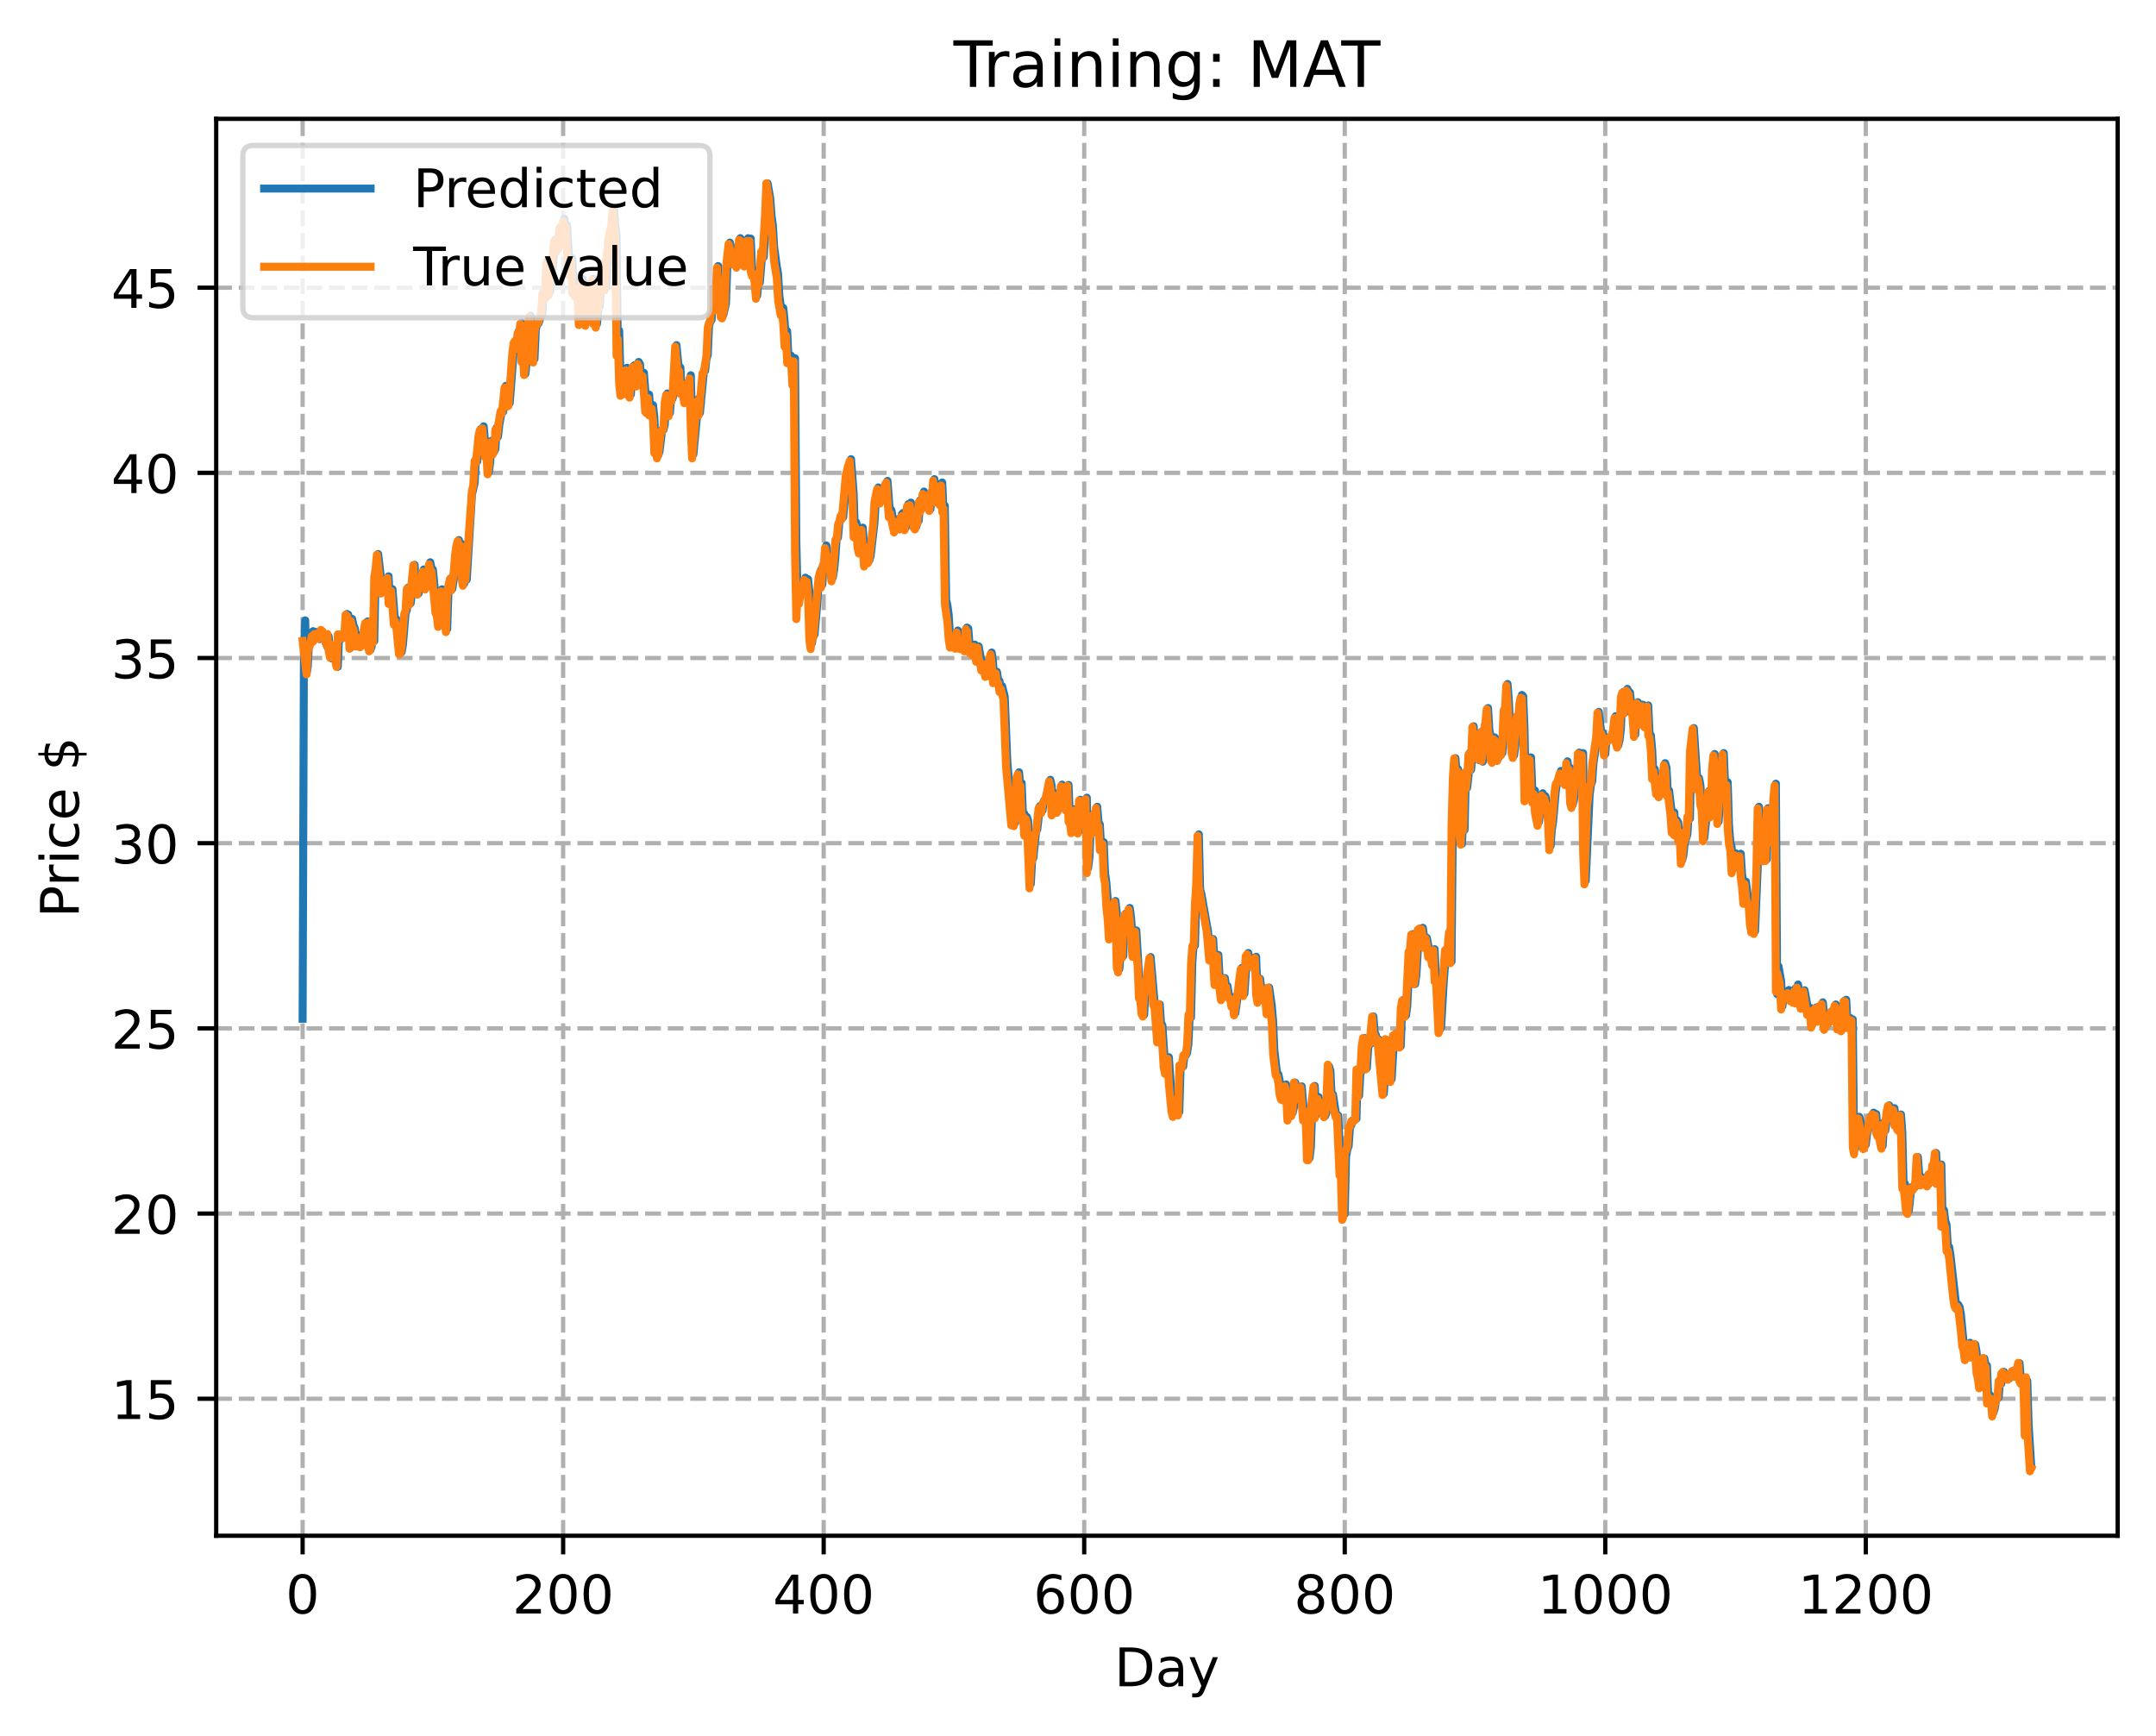 <?xml version="1.0" encoding="utf-8" standalone="no"?>
<!DOCTYPE svg PUBLIC "-//W3C//DTD SVG 1.1//EN"
  "http://www.w3.org/Graphics/SVG/1.1/DTD/svg11.dtd">
<!-- Created with matplotlib (https://matplotlib.org/) -->
<svg height="325.986pt" version="1.1" viewBox="0 0 404.923 325.986" width="404.923pt" xmlns="http://www.w3.org/2000/svg" xmlns:xlink="http://www.w3.org/1999/xlink">
 <defs>
  <style type="text/css">
*{stroke-linecap:butt;stroke-linejoin:round;}
  </style>
 </defs>
 <g id="figure_1">
  <g id="patch_1">
   <path d="M 0 325.986 
L 404.923 325.986 
L 404.923 0 
L 0 0 
z
" style="fill:#ffffff;"/>
  </g>
  <g id="axes_1">
   <g id="patch_2">
    <path d="M 40.603 288.43 
L 397.723 288.43 
L 397.723 22.318 
L 40.603 22.318 
z
" style="fill:#ffffff;"/>
   </g>
   <g id="matplotlib.axis_1">
    <g id="xtick_1">
     <g id="line2d_1">
      <path clip-path="url(#pd291704f81)" d="M 56.836 288.43 
L 56.836 22.318 
" style="fill:none;stroke:#b0b0b0;stroke-dasharray:2.96,1.28;stroke-dashoffset:0;stroke-width:0.8;"/>
     </g>
     <g id="line2d_2">
      <defs>
       <path d="M 0 0 
L 0 3.5 
" id="mf75d71782c" style="stroke:#000000;stroke-width:0.8;"/>
      </defs>
      <g>
       <use style="stroke:#000000;stroke-width:0.8;" x="56.836" xlink:href="#mf75d71782c" y="288.43"/>
      </g>
     </g>
     <g id="text_1">
      <!-- 0 -->
      <defs>
       <path d="M 31.781 66.406 
Q 24.172 66.406 20.328 58.906 
Q 16.5 51.422 16.5 36.375 
Q 16.5 21.391 20.328 13.891 
Q 24.172 6.391 31.781 6.391 
Q 39.453 6.391 43.281 13.891 
Q 47.125 21.391 47.125 36.375 
Q 47.125 51.422 43.281 58.906 
Q 39.453 66.406 31.781 66.406 
z
M 31.781 74.219 
Q 44.047 74.219 50.516 64.516 
Q 56.984 54.828 56.984 36.375 
Q 56.984 17.969 50.516 8.266 
Q 44.047 -1.422 31.781 -1.422 
Q 19.531 -1.422 13.062 8.266 
Q 6.594 17.969 6.594 36.375 
Q 6.594 54.828 13.062 64.516 
Q 19.531 74.219 31.781 74.219 
z
" id="DejaVuSans-48"/>
      </defs>
      <g transform="translate(53.655 303.029)scale(0.1 -0.1)">
       <use xlink:href="#DejaVuSans-48"/>
      </g>
     </g>
    </g>
    <g id="xtick_2">
     <g id="line2d_3">
      <path clip-path="url(#pd291704f81)" d="M 105.766 288.43 
L 105.766 22.318 
" style="fill:none;stroke:#b0b0b0;stroke-dasharray:2.96,1.28;stroke-dashoffset:0;stroke-width:0.8;"/>
     </g>
     <g id="line2d_4">
      <g>
       <use style="stroke:#000000;stroke-width:0.8;" x="105.766" xlink:href="#mf75d71782c" y="288.43"/>
      </g>
     </g>
     <g id="text_2">
      <!-- 200 -->
      <defs>
       <path d="M 19.188 8.297 
L 53.609 8.297 
L 53.609 0 
L 7.328 0 
L 7.328 8.297 
Q 12.938 14.109 22.625 23.891 
Q 32.328 33.688 34.812 36.531 
Q 39.547 41.844 41.422 45.531 
Q 43.312 49.219 43.312 52.781 
Q 43.312 58.594 39.234 62.25 
Q 35.156 65.922 28.609 65.922 
Q 23.969 65.922 18.812 64.312 
Q 13.672 62.703 7.812 59.422 
L 7.812 69.391 
Q 13.766 71.781 18.938 73 
Q 24.125 74.219 28.422 74.219 
Q 39.75 74.219 46.484 68.547 
Q 53.219 62.891 53.219 53.422 
Q 53.219 48.922 51.531 44.891 
Q 49.859 40.875 45.406 35.406 
Q 44.188 33.984 37.641 27.219 
Q 31.109 20.453 19.188 8.297 
z
" id="DejaVuSans-50"/>
      </defs>
      <g transform="translate(96.223 303.029)scale(0.1 -0.1)">
       <use xlink:href="#DejaVuSans-50"/>
       <use x="63.623" xlink:href="#DejaVuSans-48"/>
       <use x="127.246" xlink:href="#DejaVuSans-48"/>
      </g>
     </g>
    </g>
    <g id="xtick_3">
     <g id="line2d_5">
      <path clip-path="url(#pd291704f81)" d="M 154.697 288.43 
L 154.697 22.318 
" style="fill:none;stroke:#b0b0b0;stroke-dasharray:2.96,1.28;stroke-dashoffset:0;stroke-width:0.8;"/>
     </g>
     <g id="line2d_6">
      <g>
       <use style="stroke:#000000;stroke-width:0.8;" x="154.697" xlink:href="#mf75d71782c" y="288.43"/>
      </g>
     </g>
     <g id="text_3">
      <!-- 400 -->
      <defs>
       <path d="M 37.797 64.312 
L 12.891 25.391 
L 37.797 25.391 
z
M 35.203 72.906 
L 47.609 72.906 
L 47.609 25.391 
L 58.016 25.391 
L 58.016 17.188 
L 47.609 17.188 
L 47.609 0 
L 37.797 0 
L 37.797 17.188 
L 4.891 17.188 
L 4.891 26.703 
z
" id="DejaVuSans-52"/>
      </defs>
      <g transform="translate(145.153 303.029)scale(0.1 -0.1)">
       <use xlink:href="#DejaVuSans-52"/>
       <use x="63.623" xlink:href="#DejaVuSans-48"/>
       <use x="127.246" xlink:href="#DejaVuSans-48"/>
      </g>
     </g>
    </g>
    <g id="xtick_4">
     <g id="line2d_7">
      <path clip-path="url(#pd291704f81)" d="M 203.628 288.43 
L 203.628 22.318 
" style="fill:none;stroke:#b0b0b0;stroke-dasharray:2.96,1.28;stroke-dashoffset:0;stroke-width:0.8;"/>
     </g>
     <g id="line2d_8">
      <g>
       <use style="stroke:#000000;stroke-width:0.8;" x="203.628" xlink:href="#mf75d71782c" y="288.43"/>
      </g>
     </g>
     <g id="text_4">
      <!-- 600 -->
      <defs>
       <path d="M 33.016 40.375 
Q 26.375 40.375 22.484 35.828 
Q 18.609 31.297 18.609 23.391 
Q 18.609 15.531 22.484 10.953 
Q 26.375 6.391 33.016 6.391 
Q 39.656 6.391 43.531 10.953 
Q 47.406 15.531 47.406 23.391 
Q 47.406 31.297 43.531 35.828 
Q 39.656 40.375 33.016 40.375 
z
M 52.594 71.297 
L 52.594 62.312 
Q 48.875 64.062 45.094 64.984 
Q 41.312 65.922 37.594 65.922 
Q 27.828 65.922 22.672 59.328 
Q 17.531 52.734 16.797 39.406 
Q 19.672 43.656 24.016 45.922 
Q 28.375 48.188 33.594 48.188 
Q 44.578 48.188 50.953 41.516 
Q 57.328 34.859 57.328 23.391 
Q 57.328 12.156 50.688 5.359 
Q 44.047 -1.422 33.016 -1.422 
Q 20.359 -1.422 13.672 8.266 
Q 6.984 17.969 6.984 36.375 
Q 6.984 53.656 15.188 63.938 
Q 23.391 74.219 37.203 74.219 
Q 40.922 74.219 44.703 73.484 
Q 48.484 72.75 52.594 71.297 
z
" id="DejaVuSans-54"/>
      </defs>
      <g transform="translate(194.084 303.029)scale(0.1 -0.1)">
       <use xlink:href="#DejaVuSans-54"/>
       <use x="63.623" xlink:href="#DejaVuSans-48"/>
       <use x="127.246" xlink:href="#DejaVuSans-48"/>
      </g>
     </g>
    </g>
    <g id="xtick_5">
     <g id="line2d_9">
      <path clip-path="url(#pd291704f81)" d="M 252.558 288.43 
L 252.558 22.318 
" style="fill:none;stroke:#b0b0b0;stroke-dasharray:2.96,1.28;stroke-dashoffset:0;stroke-width:0.8;"/>
     </g>
     <g id="line2d_10">
      <g>
       <use style="stroke:#000000;stroke-width:0.8;" x="252.558" xlink:href="#mf75d71782c" y="288.43"/>
      </g>
     </g>
     <g id="text_5">
      <!-- 800 -->
      <defs>
       <path d="M 31.781 34.625 
Q 24.75 34.625 20.719 30.859 
Q 16.703 27.094 16.703 20.516 
Q 16.703 13.922 20.719 10.156 
Q 24.75 6.391 31.781 6.391 
Q 38.812 6.391 42.859 10.172 
Q 46.922 13.969 46.922 20.516 
Q 46.922 27.094 42.891 30.859 
Q 38.875 34.625 31.781 34.625 
z
M 21.922 38.812 
Q 15.578 40.375 12.031 44.719 
Q 8.5 49.078 8.5 55.328 
Q 8.5 64.062 14.719 69.141 
Q 20.953 74.219 31.781 74.219 
Q 42.672 74.219 48.875 69.141 
Q 55.078 64.062 55.078 55.328 
Q 55.078 49.078 51.531 44.719 
Q 48 40.375 41.703 38.812 
Q 48.828 37.156 52.797 32.312 
Q 56.781 27.484 56.781 20.516 
Q 56.781 9.906 50.312 4.234 
Q 43.844 -1.422 31.781 -1.422 
Q 19.734 -1.422 13.25 4.234 
Q 6.781 9.906 6.781 20.516 
Q 6.781 27.484 10.781 32.312 
Q 14.797 37.156 21.922 38.812 
z
M 18.312 54.391 
Q 18.312 48.734 21.844 45.562 
Q 25.391 42.391 31.781 42.391 
Q 38.141 42.391 41.719 45.562 
Q 45.312 48.734 45.312 54.391 
Q 45.312 60.062 41.719 63.234 
Q 38.141 66.406 31.781 66.406 
Q 25.391 66.406 21.844 63.234 
Q 18.312 60.062 18.312 54.391 
z
" id="DejaVuSans-56"/>
      </defs>
      <g transform="translate(243.015 303.029)scale(0.1 -0.1)">
       <use xlink:href="#DejaVuSans-56"/>
       <use x="63.623" xlink:href="#DejaVuSans-48"/>
       <use x="127.246" xlink:href="#DejaVuSans-48"/>
      </g>
     </g>
    </g>
    <g id="xtick_6">
     <g id="line2d_11">
      <path clip-path="url(#pd291704f81)" d="M 301.489 288.43 
L 301.489 22.318 
" style="fill:none;stroke:#b0b0b0;stroke-dasharray:2.96,1.28;stroke-dashoffset:0;stroke-width:0.8;"/>
     </g>
     <g id="line2d_12">
      <g>
       <use style="stroke:#000000;stroke-width:0.8;" x="301.489" xlink:href="#mf75d71782c" y="288.43"/>
      </g>
     </g>
     <g id="text_6">
      <!-- 1000 -->
      <defs>
       <path d="M 12.406 8.297 
L 28.516 8.297 
L 28.516 63.922 
L 10.984 60.406 
L 10.984 69.391 
L 28.422 72.906 
L 38.281 72.906 
L 38.281 8.297 
L 54.391 8.297 
L 54.391 0 
L 12.406 0 
z
" id="DejaVuSans-49"/>
      </defs>
      <g transform="translate(288.764 303.029)scale(0.1 -0.1)">
       <use xlink:href="#DejaVuSans-49"/>
       <use x="63.623" xlink:href="#DejaVuSans-48"/>
       <use x="127.246" xlink:href="#DejaVuSans-48"/>
       <use x="190.869" xlink:href="#DejaVuSans-48"/>
      </g>
     </g>
    </g>
    <g id="xtick_7">
     <g id="line2d_13">
      <path clip-path="url(#pd291704f81)" d="M 350.419 288.43 
L 350.419 22.318 
" style="fill:none;stroke:#b0b0b0;stroke-dasharray:2.96,1.28;stroke-dashoffset:0;stroke-width:0.8;"/>
     </g>
     <g id="line2d_14">
      <g>
       <use style="stroke:#000000;stroke-width:0.8;" x="350.419" xlink:href="#mf75d71782c" y="288.43"/>
      </g>
     </g>
     <g id="text_7">
      <!-- 1200 -->
      <g transform="translate(337.694 303.029)scale(0.1 -0.1)">
       <use xlink:href="#DejaVuSans-49"/>
       <use x="63.623" xlink:href="#DejaVuSans-50"/>
       <use x="127.246" xlink:href="#DejaVuSans-48"/>
       <use x="190.869" xlink:href="#DejaVuSans-48"/>
      </g>
     </g>
    </g>
    <g id="text_8">
     <!-- Day -->
     <defs>
      <path d="M 19.672 64.797 
L 19.672 8.109 
L 31.594 8.109 
Q 46.688 8.109 53.688 14.938 
Q 60.688 21.781 60.688 36.531 
Q 60.688 51.172 53.688 57.984 
Q 46.688 64.797 31.594 64.797 
z
M 9.812 72.906 
L 30.078 72.906 
Q 51.266 72.906 61.172 64.094 
Q 71.094 55.281 71.094 36.531 
Q 71.094 17.672 61.125 8.828 
Q 51.172 0 30.078 0 
L 9.812 0 
z
" id="DejaVuSans-68"/>
      <path d="M 34.281 27.484 
Q 23.391 27.484 19.188 25 
Q 14.984 22.516 14.984 16.5 
Q 14.984 11.719 18.141 8.906 
Q 21.297 6.109 26.703 6.109 
Q 34.188 6.109 38.703 11.406 
Q 43.219 16.703 43.219 25.484 
L 43.219 27.484 
z
M 52.203 31.203 
L 52.203 0 
L 43.219 0 
L 43.219 8.297 
Q 40.141 3.328 35.547 0.953 
Q 30.953 -1.422 24.312 -1.422 
Q 15.922 -1.422 10.953 3.297 
Q 6 8.016 6 15.922 
Q 6 25.141 12.172 29.828 
Q 18.359 34.516 30.609 34.516 
L 43.219 34.516 
L 43.219 35.406 
Q 43.219 41.609 39.141 45 
Q 35.062 48.391 27.688 48.391 
Q 23 48.391 18.547 47.266 
Q 14.109 46.141 10.016 43.891 
L 10.016 52.203 
Q 14.938 54.109 19.578 55.047 
Q 24.219 56 28.609 56 
Q 40.484 56 46.344 49.844 
Q 52.203 43.703 52.203 31.203 
z
" id="DejaVuSans-97"/>
      <path d="M 32.172 -5.078 
Q 28.375 -14.844 24.75 -17.812 
Q 21.141 -20.797 15.094 -20.797 
L 7.906 -20.797 
L 7.906 -13.281 
L 13.188 -13.281 
Q 16.891 -13.281 18.938 -11.516 
Q 21 -9.766 23.484 -3.219 
L 25.094 0.875 
L 2.984 54.688 
L 12.5 54.688 
L 29.594 11.922 
L 46.688 54.688 
L 56.203 54.688 
z
" id="DejaVuSans-121"/>
     </defs>
     <g transform="translate(209.29 316.707)scale(0.1 -0.1)">
      <use xlink:href="#DejaVuSans-68"/>
      <use x="77.002" xlink:href="#DejaVuSans-97"/>
      <use x="138.281" xlink:href="#DejaVuSans-121"/>
     </g>
    </g>
   </g>
   <g id="matplotlib.axis_2">
    <g id="ytick_1">
     <g id="line2d_15">
      <path clip-path="url(#pd291704f81)" d="M 40.603 262.701 
L 397.723 262.701 
" style="fill:none;stroke:#b0b0b0;stroke-dasharray:2.96,1.28;stroke-dashoffset:0;stroke-width:0.8;"/>
     </g>
     <g id="line2d_16">
      <defs>
       <path d="M 0 0 
L -3.5 0 
" id="md31a9a1baf" style="stroke:#000000;stroke-width:0.8;"/>
      </defs>
      <g>
       <use style="stroke:#000000;stroke-width:0.8;" x="40.603" xlink:href="#md31a9a1baf" y="262.701"/>
      </g>
     </g>
     <g id="text_9">
      <!-- 15 -->
      <defs>
       <path d="M 10.797 72.906 
L 49.516 72.906 
L 49.516 64.594 
L 19.828 64.594 
L 19.828 46.734 
Q 21.969 47.469 24.109 47.828 
Q 26.266 48.188 28.422 48.188 
Q 40.625 48.188 47.75 41.5 
Q 54.891 34.812 54.891 23.391 
Q 54.891 11.625 47.562 5.094 
Q 40.234 -1.422 26.906 -1.422 
Q 22.312 -1.422 17.547 -0.641 
Q 12.797 0.141 7.719 1.703 
L 7.719 11.625 
Q 12.109 9.234 16.797 8.062 
Q 21.484 6.891 26.703 6.891 
Q 35.156 6.891 40.078 11.328 
Q 45.016 15.766 45.016 23.391 
Q 45.016 31 40.078 35.438 
Q 35.156 39.891 26.703 39.891 
Q 22.75 39.891 18.812 39.016 
Q 14.891 38.141 10.797 36.281 
z
" id="DejaVuSans-53"/>
      </defs>
      <g transform="translate(20.878 266.5)scale(0.1 -0.1)">
       <use xlink:href="#DejaVuSans-49"/>
       <use x="63.623" xlink:href="#DejaVuSans-53"/>
      </g>
     </g>
    </g>
    <g id="ytick_2">
     <g id="line2d_17">
      <path clip-path="url(#pd291704f81)" d="M 40.603 227.922 
L 397.723 227.922 
" style="fill:none;stroke:#b0b0b0;stroke-dasharray:2.96,1.28;stroke-dashoffset:0;stroke-width:0.8;"/>
     </g>
     <g id="line2d_18">
      <g>
       <use style="stroke:#000000;stroke-width:0.8;" x="40.603" xlink:href="#md31a9a1baf" y="227.922"/>
      </g>
     </g>
     <g id="text_10">
      <!-- 20 -->
      <g transform="translate(20.878 231.722)scale(0.1 -0.1)">
       <use xlink:href="#DejaVuSans-50"/>
       <use x="63.623" xlink:href="#DejaVuSans-48"/>
      </g>
     </g>
    </g>
    <g id="ytick_3">
     <g id="line2d_19">
      <path clip-path="url(#pd291704f81)" d="M 40.603 193.144 
L 397.723 193.144 
" style="fill:none;stroke:#b0b0b0;stroke-dasharray:2.96,1.28;stroke-dashoffset:0;stroke-width:0.8;"/>
     </g>
     <g id="line2d_20">
      <g>
       <use style="stroke:#000000;stroke-width:0.8;" x="40.603" xlink:href="#md31a9a1baf" y="193.144"/>
      </g>
     </g>
     <g id="text_11">
      <!-- 25 -->
      <g transform="translate(20.878 196.943)scale(0.1 -0.1)">
       <use xlink:href="#DejaVuSans-50"/>
       <use x="63.623" xlink:href="#DejaVuSans-53"/>
      </g>
     </g>
    </g>
    <g id="ytick_4">
     <g id="line2d_21">
      <path clip-path="url(#pd291704f81)" d="M 40.603 158.365 
L 397.723 158.365 
" style="fill:none;stroke:#b0b0b0;stroke-dasharray:2.96,1.28;stroke-dashoffset:0;stroke-width:0.8;"/>
     </g>
     <g id="line2d_22">
      <g>
       <use style="stroke:#000000;stroke-width:0.8;" x="40.603" xlink:href="#md31a9a1baf" y="158.365"/>
      </g>
     </g>
     <g id="text_12">
      <!-- 30 -->
      <defs>
       <path d="M 40.578 39.312 
Q 47.656 37.797 51.625 33 
Q 55.609 28.219 55.609 21.188 
Q 55.609 10.406 48.188 4.484 
Q 40.766 -1.422 27.094 -1.422 
Q 22.516 -1.422 17.656 -0.516 
Q 12.797 0.391 7.625 2.203 
L 7.625 11.719 
Q 11.719 9.328 16.594 8.109 
Q 21.484 6.891 26.812 6.891 
Q 36.078 6.891 40.938 10.547 
Q 45.797 14.203 45.797 21.188 
Q 45.797 27.641 41.281 31.266 
Q 36.766 34.906 28.719 34.906 
L 20.219 34.906 
L 20.219 43.016 
L 29.109 43.016 
Q 36.375 43.016 40.234 45.922 
Q 44.094 48.828 44.094 54.297 
Q 44.094 59.906 40.109 62.906 
Q 36.141 65.922 28.719 65.922 
Q 24.656 65.922 20.016 65.031 
Q 15.375 64.156 9.812 62.312 
L 9.812 71.094 
Q 15.438 72.656 20.344 73.438 
Q 25.25 74.219 29.594 74.219 
Q 40.828 74.219 47.359 69.109 
Q 53.906 64.016 53.906 55.328 
Q 53.906 49.266 50.438 45.094 
Q 46.969 40.922 40.578 39.312 
z
" id="DejaVuSans-51"/>
      </defs>
      <g transform="translate(20.878 162.164)scale(0.1 -0.1)">
       <use xlink:href="#DejaVuSans-51"/>
       <use x="63.623" xlink:href="#DejaVuSans-48"/>
      </g>
     </g>
    </g>
    <g id="ytick_5">
     <g id="line2d_23">
      <path clip-path="url(#pd291704f81)" d="M 40.603 123.586 
L 397.723 123.586 
" style="fill:none;stroke:#b0b0b0;stroke-dasharray:2.96,1.28;stroke-dashoffset:0;stroke-width:0.8;"/>
     </g>
     <g id="line2d_24">
      <g>
       <use style="stroke:#000000;stroke-width:0.8;" x="40.603" xlink:href="#md31a9a1baf" y="123.586"/>
      </g>
     </g>
     <g id="text_13">
      <!-- 35 -->
      <g transform="translate(20.878 127.386)scale(0.1 -0.1)">
       <use xlink:href="#DejaVuSans-51"/>
       <use x="63.623" xlink:href="#DejaVuSans-53"/>
      </g>
     </g>
    </g>
    <g id="ytick_6">
     <g id="line2d_25">
      <path clip-path="url(#pd291704f81)" d="M 40.603 88.808 
L 397.723 88.808 
" style="fill:none;stroke:#b0b0b0;stroke-dasharray:2.96,1.28;stroke-dashoffset:0;stroke-width:0.8;"/>
     </g>
     <g id="line2d_26">
      <g>
       <use style="stroke:#000000;stroke-width:0.8;" x="40.603" xlink:href="#md31a9a1baf" y="88.808"/>
      </g>
     </g>
     <g id="text_14">
      <!-- 40 -->
      <g transform="translate(20.878 92.607)scale(0.1 -0.1)">
       <use xlink:href="#DejaVuSans-52"/>
       <use x="63.623" xlink:href="#DejaVuSans-48"/>
      </g>
     </g>
    </g>
    <g id="ytick_7">
     <g id="line2d_27">
      <path clip-path="url(#pd291704f81)" d="M 40.603 54.029 
L 397.723 54.029 
" style="fill:none;stroke:#b0b0b0;stroke-dasharray:2.96,1.28;stroke-dashoffset:0;stroke-width:0.8;"/>
     </g>
     <g id="line2d_28">
      <g>
       <use style="stroke:#000000;stroke-width:0.8;" x="40.603" xlink:href="#md31a9a1baf" y="54.029"/>
      </g>
     </g>
     <g id="text_15">
      <!-- 45 -->
      <g transform="translate(20.878 57.828)scale(0.1 -0.1)">
       <use xlink:href="#DejaVuSans-52"/>
       <use x="63.623" xlink:href="#DejaVuSans-53"/>
      </g>
     </g>
    </g>
    <g id="text_16">
     <!-- Price $ -->
     <defs>
      <path d="M 19.672 64.797 
L 19.672 37.406 
L 32.078 37.406 
Q 38.969 37.406 42.719 40.969 
Q 46.484 44.531 46.484 51.125 
Q 46.484 57.672 42.719 61.234 
Q 38.969 64.797 32.078 64.797 
z
M 9.812 72.906 
L 32.078 72.906 
Q 44.344 72.906 50.609 67.359 
Q 56.891 61.812 56.891 51.125 
Q 56.891 40.328 50.609 34.812 
Q 44.344 29.297 32.078 29.297 
L 19.672 29.297 
L 19.672 0 
L 9.812 0 
z
" id="DejaVuSans-80"/>
      <path d="M 41.109 46.297 
Q 39.594 47.172 37.812 47.578 
Q 36.031 48 33.891 48 
Q 26.266 48 22.188 43.047 
Q 18.109 38.094 18.109 28.812 
L 18.109 0 
L 9.078 0 
L 9.078 54.688 
L 18.109 54.688 
L 18.109 46.188 
Q 20.953 51.172 25.484 53.578 
Q 30.031 56 36.531 56 
Q 37.453 56 38.578 55.875 
Q 39.703 55.766 41.062 55.516 
z
" id="DejaVuSans-114"/>
      <path d="M 9.422 54.688 
L 18.406 54.688 
L 18.406 0 
L 9.422 0 
z
M 9.422 75.984 
L 18.406 75.984 
L 18.406 64.594 
L 9.422 64.594 
z
" id="DejaVuSans-105"/>
      <path d="M 48.781 52.594 
L 48.781 44.188 
Q 44.969 46.297 41.141 47.344 
Q 37.312 48.391 33.406 48.391 
Q 24.656 48.391 19.812 42.844 
Q 14.984 37.312 14.984 27.297 
Q 14.984 17.281 19.812 11.734 
Q 24.656 6.203 33.406 6.203 
Q 37.312 6.203 41.141 7.25 
Q 44.969 8.297 48.781 10.406 
L 48.781 2.094 
Q 45.016 0.344 40.984 -0.531 
Q 36.969 -1.422 32.422 -1.422 
Q 20.062 -1.422 12.781 6.344 
Q 5.516 14.109 5.516 27.297 
Q 5.516 40.672 12.859 48.328 
Q 20.219 56 33.016 56 
Q 37.156 56 41.109 55.141 
Q 45.062 54.297 48.781 52.594 
z
" id="DejaVuSans-99"/>
      <path d="M 56.203 29.594 
L 56.203 25.203 
L 14.891 25.203 
Q 15.484 15.922 20.484 11.062 
Q 25.484 6.203 34.422 6.203 
Q 39.594 6.203 44.453 7.469 
Q 49.312 8.734 54.109 11.281 
L 54.109 2.781 
Q 49.266 0.734 44.188 -0.344 
Q 39.109 -1.422 33.891 -1.422 
Q 20.797 -1.422 13.156 6.188 
Q 5.516 13.812 5.516 26.812 
Q 5.516 40.234 12.766 48.109 
Q 20.016 56 32.328 56 
Q 43.359 56 49.781 48.891 
Q 56.203 41.797 56.203 29.594 
z
M 47.219 32.234 
Q 47.125 39.594 43.094 43.984 
Q 39.062 48.391 32.422 48.391 
Q 24.906 48.391 20.391 44.141 
Q 15.875 39.891 15.188 32.172 
z
" id="DejaVuSans-101"/>
      <path id="DejaVuSans-32"/>
      <path d="M 33.797 -14.703 
L 28.906 -14.703 
L 28.859 0 
Q 23.734 0.094 18.609 1.188 
Q 13.484 2.297 8.297 4.5 
L 8.297 13.281 
Q 13.281 10.156 18.375 8.562 
Q 23.484 6.984 28.906 6.938 
L 28.906 29.203 
Q 18.109 30.953 13.203 35.156 
Q 8.297 39.359 8.297 46.688 
Q 8.297 54.641 13.625 59.219 
Q 18.953 63.812 28.906 64.5 
L 28.906 75.984 
L 33.797 75.984 
L 33.797 64.656 
Q 38.328 64.453 42.578 63.688 
Q 46.828 62.938 50.875 61.625 
L 50.875 53.078 
Q 46.828 55.125 42.547 56.25 
Q 38.281 57.375 33.797 57.562 
L 33.797 36.719 
Q 44.875 35.016 50.094 30.609 
Q 55.328 26.219 55.328 18.609 
Q 55.328 10.359 49.781 5.594 
Q 44.234 0.828 33.797 0.094 
z
M 28.906 37.594 
L 28.906 57.625 
Q 23.25 56.984 20.266 54.391 
Q 17.281 51.812 17.281 47.516 
Q 17.281 43.312 20.031 40.969 
Q 22.797 38.625 28.906 37.594 
z
M 33.797 28.219 
L 33.797 7.078 
Q 39.984 7.906 43.141 10.594 
Q 46.297 13.281 46.297 17.672 
Q 46.297 21.969 43.281 24.5 
Q 40.281 27.047 33.797 28.219 
z
" id="DejaVuSans-36"/>
     </defs>
     <g transform="translate(14.798 172.342)rotate(-90)scale(0.1 -0.1)">
      <use xlink:href="#DejaVuSans-80"/>
      <use x="58.553" xlink:href="#DejaVuSans-114"/>
      <use x="99.666" xlink:href="#DejaVuSans-105"/>
      <use x="127.449" xlink:href="#DejaVuSans-99"/>
      <use x="182.43" xlink:href="#DejaVuSans-101"/>
      <use x="243.953" xlink:href="#DejaVuSans-32"/>
      <use x="275.74" xlink:href="#DejaVuSans-36"/>
     </g>
    </g>
   </g>
   <g id="line2d_29">
    <path clip-path="url(#pd291704f81)" d="M 56.836 191.337 
L 57.081 122.244 
L 57.325 116.518 
L 57.57 126.544 
L 57.814 125.117 
L 58.059 119.702 
L 58.548 119.598 
L 58.793 118.534 
L 59.038 119.896 
L 59.282 118.678 
L 59.527 119.298 
L 59.772 118.997 
L 60.016 120.031 
L 60.506 118.557 
L 60.75 118.976 
L 60.995 120.123 
L 61.24 120.588 
L 61.484 121.484 
L 61.729 119.512 
L 61.974 122.741 
L 62.218 123.651 
L 62.463 121.371 
L 62.708 122.403 
L 62.952 122.84 
L 63.441 125.232 
L 63.686 119.187 
L 63.931 120.118 
L 64.175 119.765 
L 64.665 119.595 
L 64.909 118.891 
L 65.154 115.312 
L 65.399 115.423 
L 65.643 116.544 
L 65.888 121.622 
L 66.133 116.224 
L 66.377 117.395 
L 66.622 117.967 
L 67.111 121.206 
L 67.356 119.31 
L 67.601 119.974 
L 67.845 121.244 
L 68.09 120.43 
L 68.335 120.911 
L 68.579 118.023 
L 68.824 116.875 
L 69.069 116.711 
L 69.313 120.637 
L 69.558 122.077 
L 69.802 121.457 
L 70.047 116.394 
L 70.292 120.416 
L 70.536 108.173 
L 70.781 106.622 
L 71.026 104.05 
L 71.515 108.283 
L 71.76 110.994 
L 72.004 110.737 
L 72.249 108.99 
L 72.494 110.44 
L 72.738 110.96 
L 72.983 108.233 
L 73.228 113.105 
L 73.472 112.889 
L 73.717 110.655 
L 74.206 116.986 
L 74.451 116.287 
L 74.696 117.657 
L 75.185 122.399 
L 75.429 122.47 
L 75.674 121.13 
L 76.163 115.244 
L 76.408 114.602 
L 76.653 110.367 
L 76.897 111.34 
L 77.142 113.282 
L 77.876 106.085 
L 78.121 110.274 
L 78.365 110.733 
L 78.61 111.478 
L 78.855 108.574 
L 79.099 108.957 
L 79.344 108.923 
L 79.589 106.946 
L 79.833 108.174 
L 80.078 110.3 
L 80.323 109.82 
L 80.812 105.6 
L 81.056 106.868 
L 81.301 106.966 
L 81.79 111.858 
L 82.035 114.697 
L 82.28 115.167 
L 82.524 117.214 
L 82.769 112.041 
L 83.014 110.678 
L 83.258 111.284 
L 83.503 113.01 
L 83.992 118.135 
L 84.237 110.768 
L 84.726 108.564 
L 84.971 110.547 
L 85.46 107.153 
L 85.95 102.301 
L 86.194 101.434 
L 86.439 102.551 
L 86.684 102.129 
L 86.928 108.272 
L 87.173 109.58 
L 87.417 107.48 
L 87.662 108.864 
L 88.641 92.886 
L 89.13 90.79 
L 89.375 86.243 
L 89.619 86.671 
L 90.109 81.684 
L 90.353 80.544 
L 90.598 82.71 
L 90.843 80.064 
L 91.332 85.547 
L 91.577 84.705 
L 91.821 88.685 
L 92.066 86.821 
L 92.311 82.8 
L 92.555 83.365 
L 92.8 84.84 
L 93.044 84.34 
L 93.289 80.306 
L 93.534 82.029 
L 93.778 79.788 
L 94.268 77.085 
L 94.512 77.347 
L 95.002 72.469 
L 95.246 73.831 
L 95.491 75.983 
L 95.736 75.708 
L 96.47 66.122 
L 96.714 64.198 
L 96.959 63.826 
L 97.204 65.33 
L 97.448 62.133 
L 97.693 63.752 
L 97.938 60.616 
L 98.182 67.735 
L 98.427 65.447 
L 98.672 70.211 
L 99.161 65.621 
L 99.405 60.399 
L 99.65 59.296 
L 99.895 60.57 
L 100.139 67.378 
L 100.384 67.426 
L 100.629 61.949 
L 100.873 60.898 
L 101.118 60.77 
L 101.363 60.14 
L 101.607 59.043 
L 101.852 58.881 
L 102.097 54.921 
L 102.341 56.101 
L 102.586 54.795 
L 102.831 49.002 
L 103.075 54.044 
L 103.32 54.784 
L 103.565 51.073 
L 103.809 50.237 
L 104.299 45.036 
L 104.543 46.411 
L 104.788 46.799 
L 105.032 45.716 
L 105.277 42.827 
L 105.522 42.477 
L 105.766 45.591 
L 106.011 41.095 
L 106.256 45.665 
L 106.5 42.304 
L 106.99 50.984 
L 107.234 48.767 
L 107.479 48.51 
L 107.724 54.311 
L 107.968 53.071 
L 108.213 54.883 
L 108.458 54.085 
L 108.702 54.833 
L 108.947 60.184 
L 109.192 58.395 
L 109.436 52.415 
L 109.926 55.585 
L 110.17 60.352 
L 110.415 54.365 
L 110.904 57.405 
L 111.149 53.136 
L 111.393 52.365 
L 111.638 60.396 
L 111.883 59.34 
L 112.127 60.806 
L 112.372 58.142 
L 112.617 57.568 
L 113.106 51.526 
L 113.351 49.355 
L 113.595 53.208 
L 113.84 53.99 
L 114.085 48.904 
L 114.819 43.177 
L 115.063 42.109 
L 115.308 39.331 
L 115.553 42.505 
L 115.797 44.128 
L 116.042 66.098 
L 116.287 62.079 
L 116.531 70.855 
L 116.776 73.312 
L 117.02 71.31 
L 117.265 73.431 
L 117.754 69.072 
L 117.999 70.846 
L 118.244 73.493 
L 118.488 74.072 
L 118.733 69.439 
L 118.978 68.771 
L 119.222 68.575 
L 119.712 71.675 
L 119.956 67.976 
L 120.201 68.384 
L 120.446 71.599 
L 120.69 70.215 
L 120.935 70.019 
L 121.424 76.418 
L 121.669 76.583 
L 121.914 74.1 
L 122.158 77.439 
L 122.403 76.499 
L 122.648 76.08 
L 122.892 78.265 
L 123.137 84.178 
L 123.381 83.03 
L 123.626 85.49 
L 123.871 84.814 
L 124.36 80.7 
L 124.605 80.731 
L 124.849 79.762 
L 125.094 75.269 
L 125.339 73.89 
L 125.828 77.539 
L 126.073 74.18 
L 126.317 74.848 
L 126.562 73.701 
L 127.051 64.815 
L 127.541 69.826 
L 127.785 69.014 
L 128.03 73.563 
L 128.275 73.201 
L 128.519 73.858 
L 128.764 75.341 
L 129.008 72.274 
L 129.253 71.84 
L 129.498 73.222 
L 129.742 70.473 
L 129.987 80.17 
L 130.232 85.317 
L 131.21 74.907 
L 131.455 77.547 
L 132.189 69.861 
L 132.434 69.632 
L 132.678 67.445 
L 132.923 66.692 
L 133.168 61.25 
L 133.412 60.372 
L 133.657 60.07 
L 133.902 54.273 
L 134.391 58.03 
L 134.636 54.813 
L 134.88 49.965 
L 135.125 53.752 
L 135.369 54.363 
L 135.614 58.786 
L 135.859 59.133 
L 136.348 56.997 
L 136.593 49.982 
L 137.082 45.553 
L 137.327 46.485 
L 137.816 49.002 
L 138.061 48.195 
L 138.305 48.671 
L 138.55 49.837 
L 139.039 44.725 
L 139.284 45.057 
L 139.529 48.18 
L 139.773 47.75 
L 140.018 49.32 
L 140.263 48.048 
L 140.507 44.738 
L 140.752 45.731 
L 140.996 44.803 
L 141.241 50.382 
L 141.486 50.881 
L 141.73 50.769 
L 141.975 52.546 
L 142.22 55.517 
L 142.464 52.166 
L 142.709 53.074 
L 143.198 47.025 
L 143.443 48.31 
L 143.932 40 
L 144.177 34.447 
L 144.666 37.292 
L 144.911 40.591 
L 145.156 42.314 
L 145.4 46.415 
L 145.89 50.029 
L 146.134 51.425 
L 146.379 55.558 
L 146.624 57.362 
L 146.868 58.188 
L 147.113 57.843 
L 147.357 60.243 
L 147.602 64.317 
L 147.847 62.181 
L 148.091 67.343 
L 148.581 66.795 
L 148.825 67.263 
L 149.07 71.503 
L 149.315 67.279 
L 149.559 101.558 
L 149.804 112.574 
L 150.049 109.467 
L 150.293 112.026 
L 150.538 111.224 
L 150.783 109.619 
L 151.027 110.405 
L 151.272 108.495 
L 151.517 110.169 
L 151.761 108.781 
L 152.006 111.057 
L 152.251 118.855 
L 152.495 120.781 
L 152.74 119.153 
L 152.984 119.193 
L 153.474 113.637 
L 153.718 109.973 
L 154.208 107.025 
L 154.452 109.719 
L 154.697 105.873 
L 154.942 105.954 
L 155.186 102.435 
L 155.92 106.204 
L 156.165 106.655 
L 156.41 108.482 
L 156.654 107.111 
L 156.899 104.641 
L 157.144 101.024 
L 157.388 100.968 
L 157.633 98.165 
L 158.122 96.626 
L 158.367 97.143 
L 159.101 89 
L 159.835 86.238 
L 160.324 92.588 
L 160.569 100.332 
L 160.813 98.113 
L 161.058 99.068 
L 161.303 102.292 
L 161.547 103.405 
L 162.037 99.095 
L 162.526 105.867 
L 162.771 102.113 
L 163.26 105.269 
L 163.505 104.532 
L 164.239 98.171 
L 164.483 94.028 
L 164.972 91.54 
L 165.462 94.081 
L 165.706 92.697 
L 165.951 93.195 
L 166.196 92.529 
L 166.44 90.785 
L 166.685 90.314 
L 167.174 96.761 
L 167.419 95.795 
L 167.908 98.548 
L 168.153 99.488 
L 168.398 97.651 
L 168.642 98.347 
L 168.887 97.426 
L 169.132 98.905 
L 169.376 96.615 
L 169.621 96.32 
L 170.11 99.068 
L 170.355 96.134 
L 170.6 94.681 
L 170.844 96.881 
L 171.089 94.394 
L 171.333 95.934 
L 171.578 96.272 
L 171.823 98.636 
L 172.067 98.93 
L 172.312 98.132 
L 172.557 97.767 
L 172.801 93.968 
L 173.046 95.631 
L 173.535 92.313 
L 173.78 94.053 
L 174.025 94.777 
L 174.514 93.072 
L 174.759 95.59 
L 175.003 92.325 
L 175.248 93.824 
L 175.493 89.988 
L 175.982 94.005 
L 176.227 91.438 
L 176.471 93.869 
L 176.716 94.459 
L 176.96 90.616 
L 177.205 95.792 
L 177.45 94.985 
L 177.694 112.684 
L 177.939 113.688 
L 178.184 115.535 
L 178.428 119.575 
L 178.673 120.733 
L 178.918 120.038 
L 179.162 120.633 
L 179.407 120.122 
L 179.652 121.232 
L 179.896 118.416 
L 180.386 121.338 
L 180.63 121.437 
L 180.875 121.129 
L 181.12 120.356 
L 181.364 121.732 
L 181.609 117.866 
L 181.854 118.049 
L 182.098 121.153 
L 182.343 122.036 
L 182.588 121.75 
L 182.832 122.368 
L 183.077 121.061 
L 183.321 121.454 
L 183.566 123.742 
L 183.811 121.394 
L 184.3 124.081 
L 184.545 125.404 
L 184.789 124.396 
L 185.034 125.203 
L 185.279 126.643 
L 185.523 126.225 
L 185.768 126.706 
L 186.013 123.626 
L 186.257 122.552 
L 186.502 124.323 
L 186.747 127.98 
L 187.236 126.165 
L 187.481 127.754 
L 187.725 127.889 
L 187.97 129.503 
L 188.215 128.86 
L 188.704 130.86 
L 189.193 143.162 
L 190.172 154.278 
L 190.416 153.311 
L 190.661 154.52 
L 191.15 145.862 
L 191.395 145.051 
L 191.64 147.671 
L 191.884 147.065 
L 192.129 153.209 
L 192.374 152.81 
L 192.618 156.274 
L 192.863 153.423 
L 193.108 154.17 
L 193.597 166.014 
L 193.842 161.615 
L 194.086 161.124 
L 194.575 156.274 
L 194.82 155.767 
L 195.309 151.386 
L 195.799 152.23 
L 196.043 150.412 
L 196.288 150.099 
L 196.533 150 
L 197.022 147.722 
L 197.267 146.449 
L 197.511 147.539 
L 197.756 152.653 
L 198.001 148.935 
L 198.735 152.207 
L 198.979 151.746 
L 199.224 150.438 
L 199.469 147.364 
L 199.713 147.95 
L 199.958 149.693 
L 200.203 149.678 
L 200.447 151.688 
L 200.692 147.416 
L 200.936 153.719 
L 201.181 153.988 
L 201.426 155.91 
L 201.67 153.353 
L 201.915 151.968 
L 202.16 152.43 
L 202.404 152.616 
L 202.649 156.095 
L 202.894 150.194 
L 203.138 152.737 
L 203.383 154.029 
L 203.628 154.384 
L 203.872 152.758 
L 204.117 149.808 
L 204.362 163.017 
L 204.606 161.098 
L 204.851 155.535 
L 205.096 156.515 
L 205.585 152.734 
L 205.83 152.908 
L 206.074 151.515 
L 206.319 154.516 
L 206.563 154.865 
L 206.808 159.128 
L 207.297 158.167 
L 207.542 164.006 
L 207.787 165.696 
L 208.276 172.018 
L 208.521 175.821 
L 208.765 173.233 
L 209.01 173.536 
L 209.255 171.816 
L 209.499 169.215 
L 209.744 171.418 
L 209.989 180.678 
L 210.233 181.994 
L 210.478 179.016 
L 210.723 179.542 
L 210.967 179.562 
L 211.212 172.969 
L 211.457 171.553 
L 211.701 172.445 
L 211.946 172.007 
L 212.191 170.526 
L 212.435 172.446 
L 212.924 179.243 
L 213.169 175.963 
L 213.414 174.738 
L 214.148 186.807 
L 214.392 187.402 
L 214.637 189.882 
L 214.882 190.602 
L 215.126 186.743 
L 216.105 179.745 
L 216.839 188.21 
L 217.084 189.019 
L 217.573 195.304 
L 217.818 188.632 
L 218.062 192.301 
L 218.307 192.541 
L 218.796 199.803 
L 219.041 201.185 
L 219.53 198.555 
L 220.019 205.63 
L 220.264 208.123 
L 220.509 209.259 
L 220.753 209.112 
L 221.243 206.28 
L 221.487 208.824 
L 221.732 200.364 
L 222.221 200.305 
L 222.466 198.064 
L 222.711 198.242 
L 222.955 197.737 
L 223.2 196.045 
L 223.445 190.556 
L 223.689 191.076 
L 223.934 180.768 
L 224.179 177.454 
L 224.423 177.603 
L 224.668 169.529 
L 224.912 165.713 
L 225.157 156.7 
L 225.402 167.048 
L 225.646 167.934 
L 226.87 174.848 
L 227.359 180.156 
L 227.848 176.362 
L 228.338 184.453 
L 228.582 181.011 
L 228.827 179.347 
L 229.072 183.793 
L 229.561 187.388 
L 230.05 183.698 
L 230.295 185.395 
L 230.539 185.17 
L 230.784 186.762 
L 231.029 187.187 
L 231.273 187.218 
L 231.518 188.672 
L 231.763 188.316 
L 232.007 190.278 
L 233.231 181.788 
L 233.72 186.639 
L 234.209 179.457 
L 234.454 178.983 
L 234.699 181.158 
L 234.943 179.831 
L 235.433 180.802 
L 235.677 181.513 
L 235.922 179.685 
L 236.167 186.407 
L 236.411 187.897 
L 236.656 183.814 
L 237.145 187.461 
L 237.39 185.775 
L 237.634 185.66 
L 237.879 187.376 
L 238.124 190.084 
L 238.368 185.475 
L 238.858 188.84 
L 239.102 191.727 
L 239.347 197.327 
L 239.836 201.51 
L 240.081 201.748 
L 240.326 202.872 
L 240.57 205.067 
L 240.815 205.961 
L 241.06 206.152 
L 241.304 205.782 
L 241.549 203.669 
L 241.794 205.059 
L 242.038 209.627 
L 242.283 209.224 
L 242.527 207.215 
L 242.772 209.016 
L 243.017 207.98 
L 243.261 203.319 
L 243.506 204.6 
L 243.751 205.15 
L 243.995 206.083 
L 244.24 206.077 
L 244.485 204.034 
L 244.974 210.042 
L 245.219 208.52 
L 245.463 209.628 
L 245.708 217.07 
L 245.953 217.491 
L 246.197 215.487 
L 246.442 208.428 
L 246.931 203.941 
L 247.176 209.408 
L 247.665 206.033 
L 247.91 207.976 
L 248.155 206.927 
L 248.399 208.117 
L 248.644 208.57 
L 248.888 209.602 
L 249.133 208.909 
L 249.378 206.228 
L 249.622 200.28 
L 249.867 201.097 
L 250.112 206.362 
L 250.356 205.562 
L 250.846 208.8 
L 251.09 209.655 
L 251.335 209.512 
L 251.824 220.123 
L 252.069 220.203 
L 252.314 227.921 
L 252.558 227.997 
L 252.803 217.242 
L 253.048 215.875 
L 253.292 215.249 
L 253.537 211.75 
L 253.782 211.359 
L 254.026 210.438 
L 254.271 210.526 
L 254.515 210.196 
L 254.76 210.107 
L 255.005 200.94 
L 255.249 205.81 
L 255.494 201.647 
L 255.739 201.003 
L 255.983 196.724 
L 256.228 194.934 
L 256.473 196.569 
L 256.717 200.606 
L 256.962 196.942 
L 257.207 195.642 
L 257.451 196.041 
L 257.941 190.892 
L 258.185 193.918 
L 258.43 194.454 
L 258.675 195.615 
L 258.919 195.201 
L 259.409 199.639 
L 259.653 203.512 
L 259.898 205.401 
L 260.143 201.651 
L 260.387 195.316 
L 260.632 197.402 
L 260.876 197.143 
L 261.121 196.138 
L 261.366 202.685 
L 261.855 194.481 
L 262.1 196.567 
L 262.344 194.047 
L 262.589 194.04 
L 263.078 196.5 
L 263.323 189.417 
L 263.568 187.801 
L 263.812 190.347 
L 264.057 190.729 
L 264.302 188.956 
L 264.791 178.766 
L 265.036 178.536 
L 265.28 175.438 
L 265.77 184.816 
L 266.014 183.108 
L 266.503 174.641 
L 266.748 174.383 
L 266.993 175.866 
L 267.237 174.254 
L 267.727 177.884 
L 267.971 176.128 
L 268.216 177.315 
L 268.461 179.535 
L 268.705 178.56 
L 268.95 179.524 
L 269.195 180.971 
L 269.439 178.264 
L 269.684 183.997 
L 269.929 183.819 
L 270.418 193.378 
L 270.663 192.957 
L 271.152 184.343 
L 271.641 178.275 
L 271.886 179.147 
L 272.131 177.731 
L 272.375 174.866 
L 272.62 180.586 
L 272.864 154.496 
L 273.109 145.52 
L 273.354 142.393 
L 273.598 145.822 
L 273.843 144.448 
L 274.332 156.679 
L 274.577 158.501 
L 274.822 153.09 
L 275.066 155.873 
L 275.311 145.146 
L 275.556 147.963 
L 275.8 145.741 
L 276.045 141.414 
L 276.29 144.574 
L 276.534 142.115 
L 276.779 136.399 
L 277.024 141.274 
L 277.268 141.122 
L 277.513 140.664 
L 277.758 142.74 
L 278.247 137.445 
L 278.491 143.051 
L 278.981 136.72 
L 279.225 135.273 
L 279.47 132.974 
L 279.715 137.017 
L 279.959 138.312 
L 280.204 142.415 
L 280.449 142.829 
L 280.693 138.476 
L 280.938 138.76 
L 281.183 139.885 
L 281.427 142.393 
L 281.672 140.702 
L 281.917 141.733 
L 282.161 141.433 
L 282.406 138.544 
L 282.651 133.088 
L 282.895 132.951 
L 283.14 128.461 
L 283.385 131.666 
L 283.629 136.722 
L 283.874 137.66 
L 284.118 140.959 
L 284.363 141.873 
L 284.608 139.996 
L 285.097 134.28 
L 285.342 135.101 
L 285.586 131.844 
L 285.831 130.518 
L 286.076 130.75 
L 286.32 136.767 
L 286.565 150.029 
L 286.81 143.527 
L 287.054 143.45 
L 287.299 142.278 
L 287.544 142.245 
L 287.788 148.585 
L 288.033 150.088 
L 288.278 148.457 
L 288.522 151.865 
L 288.767 153.542 
L 289.012 154.423 
L 289.746 148.983 
L 289.99 151.331 
L 290.235 149.515 
L 290.724 151.384 
L 290.969 153.733 
L 291.213 158.935 
L 291.458 155.828 
L 291.703 154.216 
L 292.192 148.629 
L 292.437 146.969 
L 292.681 146.67 
L 293.171 144.781 
L 293.415 145.213 
L 293.66 146.318 
L 294.149 147.165 
L 294.394 142.984 
L 294.639 145.115 
L 294.883 144.214 
L 295.128 150.337 
L 295.373 151.136 
L 295.617 150.257 
L 296.106 145.257 
L 296.351 145.822 
L 296.596 141.339 
L 296.84 143.193 
L 297.085 143.399 
L 297.33 141.433 
L 297.574 159.431 
L 297.819 165.443 
L 298.553 149.323 
L 298.798 147.426 
L 299.042 146.744 
L 299.287 143.218 
L 300.021 138.212 
L 300.266 133.696 
L 300.755 137.747 
L 301 137.571 
L 301.489 141.61 
L 301.734 138.512 
L 301.978 139.21 
L 302.467 138.735 
L 303.201 136.89 
L 303.446 134.503 
L 303.691 139.148 
L 303.935 139.986 
L 304.18 138.976 
L 304.425 136.873 
L 304.669 130.684 
L 304.914 129.955 
L 305.159 133.833 
L 305.648 129.376 
L 305.893 130.007 
L 306.137 130.06 
L 306.382 132.448 
L 306.627 132.739 
L 306.871 134.671 
L 307.116 137.966 
L 307.361 133.415 
L 307.605 131.88 
L 307.85 135.909 
L 308.094 134.672 
L 308.339 132.347 
L 308.584 132.367 
L 308.828 133.255 
L 309.073 136.145 
L 309.318 136.014 
L 309.562 132.484 
L 309.807 137.855 
L 310.052 138.104 
L 310.296 140.723 
L 310.541 145.917 
L 310.786 144.438 
L 311.275 148.896 
L 311.52 148.781 
L 311.764 149.218 
L 312.009 145.997 
L 312.254 147.282 
L 312.743 143.329 
L 312.988 144.175 
L 313.232 148.855 
L 313.477 148.465 
L 313.966 152.558 
L 314.211 155.933 
L 314.455 152.571 
L 314.7 156.309 
L 314.945 154.054 
L 315.189 154.473 
L 315.434 157.466 
L 315.679 155.865 
L 315.923 161.545 
L 316.168 160.675 
L 316.413 158.238 
L 316.902 156.784 
L 317.147 153.192 
L 317.391 153.754 
L 317.636 140.898 
L 318.125 136.738 
L 318.859 147.846 
L 319.104 146.135 
L 319.349 147.422 
L 319.593 150.908 
L 319.838 151.807 
L 320.082 157.415 
L 320.816 150.719 
L 321.061 148.468 
L 321.306 153.044 
L 321.55 151.851 
L 321.795 143.922 
L 322.04 141.606 
L 322.284 144.244 
L 322.529 145.419 
L 322.774 154.305 
L 323.752 141.439 
L 323.997 147.627 
L 324.242 147.015 
L 324.486 146.914 
L 324.731 155.073 
L 324.976 158.156 
L 325.22 159.131 
L 325.465 163.276 
L 325.71 161.006 
L 325.954 160.249 
L 326.199 161.38 
L 326.443 161.976 
L 326.688 160.438 
L 326.933 160.34 
L 327.177 164.223 
L 327.422 165.983 
L 327.667 169.136 
L 327.911 165.575 
L 328.401 169.509 
L 328.645 169.455 
L 328.89 172.796 
L 329.135 174.45 
L 329.379 174.375 
L 329.624 174.872 
L 330.113 163.154 
L 330.358 151.523 
L 330.603 154.82 
L 330.847 154.463 
L 331.337 161.321 
L 331.581 160.827 
L 331.826 161.393 
L 332.07 151.783 
L 332.56 157.615 
L 332.804 157.621 
L 333.049 156.264 
L 333.294 149.873 
L 333.538 147.185 
L 333.783 186.721 
L 334.028 181.48 
L 334.517 184.259 
L 334.762 188.996 
L 335.006 187.164 
L 335.251 186.79 
L 335.496 186.162 
L 335.74 186.508 
L 335.985 185.931 
L 336.474 187.382 
L 336.719 186.261 
L 336.964 187.67 
L 337.208 185.638 
L 337.453 187.873 
L 337.698 184.893 
L 337.942 187.137 
L 338.187 187.335 
L 338.431 188.929 
L 338.921 185.988 
L 339.655 189.922 
L 339.899 189.344 
L 340.144 189.33 
L 340.389 192.399 
L 340.878 191.397 
L 341.123 189.203 
L 341.367 189.723 
L 341.612 191.495 
L 341.857 188.92 
L 342.101 190.065 
L 342.346 188.243 
L 342.835 192.854 
L 343.08 192.278 
L 343.325 192.254 
L 343.569 191.659 
L 343.814 191.7 
L 344.058 189.9 
L 344.303 190.2 
L 344.548 190.002 
L 344.792 188.647 
L 345.037 189.07 
L 345.282 192.786 
L 345.771 190.601 
L 346.016 193.212 
L 346.505 187.9 
L 346.75 187.765 
L 346.994 192.553 
L 347.239 191.225 
L 347.484 191.189 
L 347.728 192.11 
L 347.973 191.454 
L 348.218 214.504 
L 348.462 215.641 
L 348.707 212.339 
L 349.196 209.751 
L 349.441 210.607 
L 349.686 213.358 
L 349.93 213.099 
L 350.175 215.043 
L 350.419 215.001 
L 350.664 212.915 
L 350.909 212.08 
L 351.398 209.649 
L 351.643 210.698 
L 351.887 208.966 
L 352.132 210.382 
L 352.377 209.226 
L 352.621 212.395 
L 352.866 213.113 
L 353.111 212.571 
L 353.6 215.214 
L 353.845 210.767 
L 354.089 212.332 
L 354.579 208.546 
L 354.823 207.599 
L 355.068 208.206 
L 355.313 209.782 
L 355.557 208.136 
L 355.802 208.131 
L 356.046 210.978 
L 356.291 210.687 
L 356.536 211.729 
L 356.78 212.021 
L 357.025 209.318 
L 357.27 212.537 
L 357.514 222.374 
L 357.759 222.301 
L 358.004 224.189 
L 358.248 227.031 
L 358.493 227.42 
L 358.982 222.977 
L 359.227 223.378 
L 359.716 222.866 
L 359.961 221.616 
L 360.206 217.313 
L 360.45 220.62 
L 360.695 220.888 
L 360.94 222.18 
L 361.184 221.979 
L 361.429 221.259 
L 361.674 221.597 
L 361.918 221.633 
L 362.163 222.421 
L 362.407 220.494 
L 362.652 221.621 
L 362.897 221.773 
L 363.141 218.858 
L 363.386 218.51 
L 363.631 216.55 
L 363.875 221.834 
L 364.12 220.158 
L 364.365 221.173 
L 364.609 218.716 
L 364.854 229.824 
L 365.099 227.266 
L 365.343 229.269 
L 365.588 230.029 
L 365.833 234.282 
L 366.077 234.192 
L 366.322 235.74 
L 367.301 244.401 
L 367.545 245.192 
L 367.79 245.031 
L 368.034 245.481 
L 368.279 246.833 
L 368.768 251.916 
L 369.013 252.925 
L 369.258 254.75 
L 369.747 252.351 
L 369.992 252.19 
L 370.236 254.344 
L 370.481 254.566 
L 370.726 253.979 
L 370.97 252.504 
L 371.215 253.81 
L 371.46 257.065 
L 371.704 258.231 
L 371.949 260.139 
L 372.194 258.608 
L 372.438 257.789 
L 372.683 255.136 
L 372.928 256.475 
L 373.172 256.469 
L 373.417 262.337 
L 373.662 261.941 
L 374.151 262.451 
L 374.395 265.302 
L 374.64 264.522 
L 374.885 262.906 
L 375.374 262.479 
L 375.619 259.549 
L 375.863 259.886 
L 376.108 258.189 
L 376.353 257.636 
L 376.597 258.514 
L 376.842 258.802 
L 377.087 258.367 
L 377.331 258.941 
L 377.576 258.117 
L 377.821 258.323 
L 378.065 257.476 
L 378.31 257.364 
L 378.555 258.367 
L 378.799 258.267 
L 379.289 256.007 
L 379.533 258.882 
L 379.778 259.688 
L 380.022 259.406 
L 380.267 259.741 
L 380.512 268.498 
L 380.756 259.342 
L 381.001 267.502 
L 381.49 275.338 
L 381.49 275.338 
" style="fill:none;stroke:#1f77b4;stroke-linecap:square;stroke-width:1.5;"/>
   </g>
   <g id="line2d_30">
    <path clip-path="url(#pd291704f81)" d="M 56.836 120.387 
L 57.57 126.647 
L 57.814 122.056 
L 58.059 121.639 
L 58.304 120.943 
L 58.548 119.483 
L 58.793 120.526 
L 59.038 119.065 
L 59.282 119.483 
L 59.527 118.996 
L 59.772 119.97 
L 60.261 118.3 
L 60.506 118.509 
L 60.75 119.83 
L 60.995 120.248 
L 61.24 121.013 
L 61.484 119.065 
L 61.729 122.265 
L 61.974 123.517 
L 62.218 121.082 
L 62.463 122.126 
L 62.708 122.613 
L 63.197 125.256 
L 63.441 119.135 
L 63.686 120.109 
L 63.931 119.761 
L 64.42 119.83 
L 64.665 118.996 
L 64.909 115.448 
L 65.154 115.657 
L 65.399 116.7 
L 65.643 121.848 
L 65.888 116.631 
L 66.133 117.744 
L 66.377 118.161 
L 66.867 121.43 
L 67.111 119.761 
L 67.356 120.317 
L 67.601 121.569 
L 67.845 120.665 
L 68.09 121.222 
L 68.335 118.231 
L 68.579 117.048 
L 68.824 116.979 
L 69.069 121.082 
L 69.313 122.334 
L 69.558 121.848 
L 69.802 116.561 
L 70.047 120.665 
L 70.292 108.284 
L 70.536 106.893 
L 70.781 104.18 
L 71.27 108.632 
L 71.515 111.484 
L 71.76 111.136 
L 72.004 109.258 
L 72.249 110.718 
L 72.494 111.205 
L 72.738 108.562 
L 72.983 113.431 
L 73.228 113.292 
L 73.472 110.997 
L 73.962 117.326 
L 74.206 116.7 
L 74.451 118.022 
L 74.94 122.891 
L 75.185 122.752 
L 75.429 121.43 
L 75.919 115.309 
L 76.163 114.753 
L 76.408 110.579 
L 76.653 111.623 
L 76.897 113.57 
L 77.631 106.128 
L 77.876 110.371 
L 78.365 111.692 
L 78.61 108.91 
L 78.855 109.188 
L 79.099 109.188 
L 79.344 107.38 
L 79.589 108.353 
L 79.833 110.718 
L 80.078 110.092 
L 80.567 105.989 
L 80.812 107.032 
L 81.056 107.31 
L 81.546 112.457 
L 81.79 115.17 
L 82.035 115.657 
L 82.28 117.744 
L 82.524 112.318 
L 82.769 111.066 
L 83.014 111.623 
L 83.258 113.501 
L 83.748 118.717 
L 83.992 110.997 
L 84.482 108.771 
L 84.726 110.927 
L 85.216 107.449 
L 85.46 104.25 
L 85.705 102.511 
L 85.95 101.606 
L 86.194 102.858 
L 86.439 102.441 
L 86.684 108.632 
L 86.928 110.023 
L 87.173 107.867 
L 87.417 108.91 
L 88.641 92.216 
L 88.885 91.103 
L 89.13 86.582 
L 89.375 86.93 
L 89.864 81.922 
L 90.109 80.809 
L 90.353 82.896 
L 90.598 80.461 
L 91.087 85.886 
L 91.332 85.191 
L 91.577 89.086 
L 91.821 87.417 
L 92.066 83.104 
L 92.311 83.591 
L 92.555 85.33 
L 92.8 84.634 
L 93.044 80.67 
L 93.289 82.269 
L 93.534 80.044 
L 94.023 77.192 
L 94.268 77.609 
L 94.757 72.81 
L 95.002 73.923 
L 95.246 76.357 
L 95.491 76.218 
L 96.225 66.271 
L 96.47 64.393 
L 96.714 64.045 
L 96.959 65.506 
L 97.204 62.585 
L 97.448 64.115 
L 97.693 60.846 
L 97.938 68.01 
L 98.182 65.993 
L 98.427 70.445 
L 98.916 66.132 
L 99.161 60.637 
L 99.405 59.455 
L 99.65 60.846 
L 99.895 67.802 
L 100.139 68.08 
L 100.384 62.515 
L 100.629 61.124 
L 100.873 60.915 
L 101.118 60.498 
L 101.363 59.524 
L 101.607 59.316 
L 101.852 55.281 
L 102.097 56.464 
L 102.341 55.351 
L 102.586 49.438 
L 102.831 54.516 
L 103.075 55.49 
L 103.32 51.595 
L 103.565 50.412 
L 104.054 45.265 
L 104.543 47.213 
L 104.788 45.891 
L 105.032 43.039 
L 105.277 42.552 
L 105.522 45.752 
L 105.766 41.579 
L 106.011 45.891 
L 106.256 42.552 
L 106.745 51.595 
L 106.99 49.647 
L 107.234 48.952 
L 107.479 55.073 
L 107.724 53.96 
L 107.968 55.768 
L 108.213 54.447 
L 108.458 55.351 
L 108.702 61.055 
L 108.947 58.759 
L 109.192 52.777 
L 109.681 55.907 
L 109.926 61.194 
L 110.17 54.794 
L 110.66 57.785 
L 110.904 53.681 
L 111.149 52.569 
L 111.393 60.846 
L 111.638 60.15 
L 111.883 61.541 
L 112.127 58.481 
L 112.372 57.924 
L 112.861 51.873 
L 113.106 49.508 
L 113.351 53.751 
L 113.595 54.516 
L 113.84 49.23 
L 114.329 44.43 
L 114.819 42.274 
L 115.063 39.561 
L 115.553 44.778 
L 115.797 66.828 
L 116.042 63.698 
L 116.287 72.253 
L 116.531 74.34 
L 116.776 72.045 
L 117.02 74.062 
L 117.51 69.541 
L 117.754 71.21 
L 117.999 74.201 
L 118.244 74.688 
L 118.488 70.027 
L 118.733 69.054 
L 118.978 68.915 
L 119.467 72.601 
L 119.712 68.358 
L 119.956 68.775 
L 120.201 72.253 
L 120.446 70.932 
L 120.69 70.653 
L 121.18 77.331 
L 121.424 77.609 
L 121.669 74.757 
L 121.914 78.026 
L 122.158 77.053 
L 122.403 76.774 
L 122.648 78.931 
L 122.892 85.121 
L 123.137 83.8 
L 123.381 86.095 
L 123.626 85.33 
L 124.115 80.948 
L 124.36 81.087 
L 124.605 80.252 
L 124.849 75.592 
L 125.094 74.201 
L 125.583 78.166 
L 125.828 74.688 
L 126.073 75.383 
L 126.317 74.062 
L 126.807 65.089 
L 127.296 70.236 
L 127.541 69.68 
L 127.785 73.992 
L 128.03 73.784 
L 128.275 74.27 
L 128.519 75.731 
L 128.764 72.74 
L 129.008 72.045 
L 129.253 73.644 
L 129.498 71.071 
L 129.742 80.809 
L 129.987 86.095 
L 130.476 80.322 
L 130.721 76.635 
L 130.966 75.314 
L 131.21 78.026 
L 131.944 70.097 
L 132.189 69.888 
L 132.678 66.828 
L 132.923 61.611 
L 133.168 60.637 
L 133.412 60.15 
L 133.657 54.655 
L 134.146 58.342 
L 134.391 55.351 
L 134.636 50.273 
L 134.88 53.751 
L 135.125 54.725 
L 135.369 59.594 
L 135.614 59.803 
L 136.103 57.438 
L 136.348 50.204 
L 136.837 45.822 
L 137.082 46.726 
L 137.571 49.647 
L 137.816 48.395 
L 138.061 49.091 
L 138.305 50.273 
L 138.795 45.056 
L 139.039 45.195 
L 139.284 48.465 
L 139.529 48.256 
L 139.773 50.064 
L 140.018 48.534 
L 140.263 45.265 
L 140.507 45.961 
L 140.752 45.265 
L 140.996 51.038 
L 141.241 51.873 
L 141.486 51.456 
L 141.73 53.125 
L 141.975 56.116 
L 142.22 52.777 
L 142.464 53.542 
L 142.954 47.282 
L 143.198 48.534 
L 143.688 40.187 
L 143.932 34.414 
L 144.422 37.405 
L 144.666 41.022 
L 144.911 42.761 
L 145.4 49.23 
L 145.89 52.221 
L 146.134 56.394 
L 146.624 59.246 
L 146.868 58.55 
L 147.113 60.985 
L 147.357 65.158 
L 147.602 63.002 
L 147.847 68.219 
L 148.336 67.662 
L 148.581 68.01 
L 148.825 72.392 
L 149.07 67.871 
L 149.315 103.832 
L 149.559 116.283 
L 149.804 111.414 
L 150.049 113.431 
L 150.538 110.092 
L 150.783 111.205 
L 151.027 108.91 
L 151.272 111.136 
L 151.517 109.258 
L 151.761 112.11 
L 152.006 120.317 
L 152.251 121.917 
L 152.495 119.761 
L 152.74 119.761 
L 153.718 108.632 
L 153.963 107.519 
L 154.208 110.371 
L 154.452 106.406 
L 154.697 106.475 
L 154.942 102.928 
L 155.676 106.962 
L 155.92 107.38 
L 156.165 109.188 
L 156.41 107.727 
L 156.899 101.398 
L 157.144 101.328 
L 157.388 98.546 
L 157.633 97.92 
L 157.878 96.877 
L 158.122 97.503 
L 158.856 89.156 
L 159.345 87.347 
L 159.59 86.582 
L 160.079 92.912 
L 160.324 100.911 
L 160.569 98.755 
L 160.813 99.45 
L 161.058 102.858 
L 161.303 103.971 
L 161.792 99.52 
L 162.281 106.406 
L 162.526 102.858 
L 163.015 105.78 
L 163.26 104.945 
L 163.994 98.546 
L 164.239 94.233 
L 164.728 91.868 
L 165.217 94.581 
L 165.462 92.912 
L 165.706 93.677 
L 165.951 92.773 
L 166.196 91.034 
L 166.44 90.616 
L 166.93 97.155 
L 167.174 96.39 
L 167.908 100.007 
L 168.153 98.129 
L 168.398 98.824 
L 168.642 97.92 
L 168.887 99.45 
L 169.132 97.155 
L 169.376 96.946 
L 169.866 99.589 
L 170.355 95.068 
L 170.6 97.085 
L 170.844 94.859 
L 171.089 96.32 
L 171.333 96.668 
L 171.578 99.102 
L 171.823 99.45 
L 172.067 98.615 
L 172.312 98.198 
L 172.557 94.303 
L 172.801 96.181 
L 173.291 92.773 
L 173.535 94.512 
L 173.78 95.277 
L 174.269 93.468 
L 174.514 95.972 
L 174.759 92.634 
L 175.003 94.025 
L 175.248 90.269 
L 175.737 94.372 
L 175.982 91.868 
L 176.227 94.025 
L 176.471 94.859 
L 176.716 91.173 
L 176.96 96.181 
L 177.205 95.555 
L 177.45 113.431 
L 177.939 116.909 
L 178.184 120.248 
L 178.428 121.639 
L 178.673 120.804 
L 178.918 121.5 
L 179.162 120.665 
L 179.407 121.848 
L 179.652 118.787 
L 180.141 121.848 
L 180.386 121.917 
L 180.63 121.569 
L 180.875 120.735 
L 181.12 122.334 
L 181.364 118.161 
L 181.609 118.578 
L 181.854 121.917 
L 182.098 122.682 
L 182.343 122.404 
L 182.588 123.03 
L 182.832 121.43 
L 183.077 121.917 
L 183.321 124.282 
L 183.566 121.639 
L 183.811 123.656 
L 184.055 124.491 
L 184.3 125.951 
L 184.545 124.699 
L 184.789 125.673 
L 185.034 127.134 
L 185.279 126.508 
L 185.523 126.995 
L 185.768 124.073 
L 186.013 122.891 
L 186.257 124.699 
L 186.502 128.316 
L 186.747 127.69 
L 186.991 126.438 
L 187.236 128.177 
L 187.481 128.316 
L 187.725 129.986 
L 187.97 129.429 
L 188.459 131.377 
L 188.948 143.967 
L 189.927 155.026 
L 190.172 153.844 
L 190.416 155.165 
L 190.906 146.053 
L 191.15 145.427 
L 191.395 148.279 
L 191.64 147.584 
L 191.884 154.053 
L 192.129 153.287 
L 192.374 156.974 
L 192.618 153.774 
L 192.863 154.609 
L 193.352 166.851 
L 193.597 162.121 
L 193.842 161.634 
L 194.331 156.696 
L 194.575 156.209 
L 195.065 151.757 
L 195.554 152.731 
L 195.799 150.922 
L 196.043 150.505 
L 196.288 150.366 
L 196.777 148.001 
L 197.022 146.749 
L 197.267 147.932 
L 197.511 153.148 
L 197.756 149.253 
L 198.49 152.661 
L 198.735 152.174 
L 198.979 150.783 
L 199.224 147.653 
L 199.469 148.279 
L 199.713 150.018 
L 199.958 150.088 
L 200.203 152.244 
L 200.447 147.584 
L 200.692 154.4 
L 200.936 154.331 
L 201.181 156.487 
L 201.426 153.635 
L 201.67 152.244 
L 201.915 152.801 
L 202.16 153.009 
L 202.404 156.557 
L 202.649 150.366 
L 202.894 153.148 
L 203.138 154.331 
L 203.383 154.748 
L 203.628 153.079 
L 203.872 150.088 
L 204.117 163.999 
L 204.362 161.426 
L 204.606 155.722 
L 204.851 156.835 
L 205.34 153.009 
L 205.585 153.287 
L 205.83 151.757 
L 206.074 155.096 
L 206.319 155.165 
L 206.563 159.687 
L 207.053 158.504 
L 207.297 164.625 
L 207.542 165.947 
L 207.787 170.398 
L 208.031 172.624 
L 208.276 176.45 
L 208.521 173.529 
L 208.765 174.015 
L 209.255 169.425 
L 209.499 171.998 
L 209.744 181.736 
L 209.989 182.641 
L 210.233 179.371 
L 210.478 179.928 
L 210.723 179.928 
L 210.967 172.903 
L 211.212 171.79 
L 211.457 172.763 
L 211.701 172.346 
L 211.946 170.816 
L 212.191 172.903 
L 212.68 179.719 
L 212.924 176.172 
L 213.169 174.989 
L 213.414 179.093 
L 213.658 181.319 
L 213.903 187.51 
L 214.148 187.788 
L 214.392 190.431 
L 214.637 190.918 
L 214.882 186.744 
L 215.86 179.928 
L 216.35 185.632 
L 216.594 188.762 
L 216.839 189.318 
L 217.328 195.787 
L 217.573 188.553 
L 217.818 192.865 
L 218.062 192.796 
L 218.551 200.378 
L 218.796 201.699 
L 219.285 198.847 
L 219.53 203.716 
L 220.019 208.794 
L 220.264 209.768 
L 220.509 209.49 
L 220.998 206.499 
L 221.243 209.49 
L 221.487 200.099 
L 221.732 200.795 
L 221.977 200.517 
L 222.221 198.221 
L 222.466 198.5 
L 222.711 197.943 
L 222.955 196.204 
L 223.2 190.57 
L 223.445 191.266 
L 223.689 180.971 
L 223.934 177.702 
L 224.179 177.702 
L 224.423 169.772 
L 224.668 165.877 
L 224.912 156.974 
L 225.157 166.712 
L 226.625 174.92 
L 227.114 180.415 
L 227.604 176.45 
L 228.093 185.005 
L 228.338 181.11 
L 228.582 179.58 
L 228.827 184.24 
L 229.316 187.857 
L 229.806 183.823 
L 230.05 185.701 
L 230.295 185.423 
L 230.539 187.162 
L 230.784 187.51 
L 231.029 187.579 
L 231.273 189.109 
L 231.518 188.553 
L 231.763 190.709 
L 232.252 187.44 
L 232.497 186.118 
L 232.986 182.084 
L 233.475 187.092 
L 233.965 179.58 
L 234.209 179.232 
L 234.454 181.528 
L 234.699 180.206 
L 235.188 181.11 
L 235.433 181.875 
L 235.677 179.928 
L 235.922 186.884 
L 236.167 188.344 
L 236.411 183.823 
L 236.9 187.788 
L 237.145 185.91 
L 237.39 185.91 
L 237.634 187.718 
L 237.879 190.501 
L 238.124 185.492 
L 238.858 192.1 
L 239.102 197.943 
L 239.592 201.977 
L 239.836 202.186 
L 240.081 203.369 
L 240.326 205.594 
L 240.57 206.499 
L 240.815 206.638 
L 241.06 206.22 
L 241.304 203.995 
L 241.549 205.594 
L 241.794 210.463 
L 242.038 209.698 
L 242.283 207.542 
L 242.527 209.629 
L 242.772 208.307 
L 243.017 203.299 
L 243.261 204.968 
L 243.506 205.525 
L 243.751 206.499 
L 243.995 206.429 
L 244.24 204.203 
L 244.729 210.463 
L 244.974 208.725 
L 245.219 209.977 
L 245.463 217.906 
L 245.708 217.906 
L 245.953 215.75 
L 246.197 208.238 
L 246.687 204.064 
L 246.931 210.046 
L 247.176 207.542 
L 247.421 206.36 
L 247.665 208.307 
L 247.91 207.055 
L 248.155 208.377 
L 248.399 208.725 
L 248.644 209.837 
L 248.888 209.003 
L 249.133 206.22 
L 249.378 199.96 
L 249.622 201.282 
L 249.867 206.777 
L 250.112 205.734 
L 250.356 207.959 
L 250.846 209.837 
L 251.09 209.629 
L 251.58 220.758 
L 251.824 220.549 
L 252.069 229.105 
L 252.314 228.409 
L 252.558 216.654 
L 252.803 216.098 
L 253.048 215.263 
L 253.292 211.715 
L 253.537 211.576 
L 253.782 210.603 
L 254.026 210.742 
L 254.271 210.394 
L 254.515 210.324 
L 254.76 200.865 
L 255.005 206.081 
L 255.249 201.63 
L 255.494 201.143 
L 255.739 196.691 
L 255.983 194.952 
L 256.228 196.691 
L 256.473 200.865 
L 256.717 197.039 
L 256.962 195.717 
L 257.207 196.065 
L 257.696 190.918 
L 257.941 194.048 
L 258.185 194.604 
L 258.43 195.787 
L 258.675 195.23 
L 259.653 205.664 
L 259.898 201.63 
L 260.143 195.161 
L 260.387 197.665 
L 260.632 197.317 
L 260.876 196.343 
L 261.121 203.229 
L 261.366 197.526 
L 261.61 194.465 
L 261.855 196.761 
L 262.1 194.117 
L 262.344 194.326 
L 262.834 196.761 
L 263.078 189.388 
L 263.323 187.927 
L 263.568 190.501 
L 263.812 190.987 
L 264.057 189.179 
L 264.546 178.745 
L 264.791 178.606 
L 265.036 175.546 
L 265.525 184.866 
L 265.77 183.545 
L 266.259 174.641 
L 266.503 174.433 
L 266.748 175.963 
L 266.993 174.502 
L 267.482 178.05 
L 267.727 176.241 
L 267.971 177.424 
L 268.216 179.789 
L 268.461 178.815 
L 268.705 179.719 
L 268.95 181.319 
L 269.195 178.467 
L 269.439 184.379 
L 269.684 184.101 
L 270.173 194.048 
L 270.418 193.283 
L 270.663 187.44 
L 271.397 178.467 
L 271.641 179.441 
L 271.886 177.98 
L 272.131 175.128 
L 272.375 180.902 
L 272.62 155.165 
L 272.864 146.123 
L 273.109 142.436 
L 273.354 145.775 
L 273.598 144.732 
L 274.088 156.626 
L 274.332 158.643 
L 274.577 153.079 
L 274.822 155.931 
L 275.066 145.08 
L 275.311 148.14 
L 275.556 145.914 
L 275.8 141.671 
L 276.045 144.662 
L 276.29 142.228 
L 276.534 136.524 
L 276.779 141.184 
L 277.024 141.115 
L 277.268 140.837 
L 277.513 142.576 
L 278.002 137.637 
L 278.247 142.923 
L 278.736 136.941 
L 278.981 135.55 
L 279.225 133.185 
L 279.47 137.22 
L 279.715 138.75 
L 279.959 142.784 
L 280.204 143.271 
L 280.449 138.82 
L 280.693 139.028 
L 280.938 140.28 
L 281.183 142.923 
L 281.427 141.184 
L 281.672 142.019 
L 281.917 141.81 
L 282.161 139.028 
L 282.406 133.394 
L 282.651 133.185 
L 282.895 128.734 
L 283.14 131.864 
L 283.385 136.941 
L 283.629 138.124 
L 283.874 141.393 
L 284.118 142.367 
L 284.363 140.35 
L 284.852 134.577 
L 285.097 135.55 
L 285.342 132.281 
L 285.586 131.029 
L 285.831 131.168 
L 286.076 137.22 
L 286.32 150.505 
L 286.565 144.315 
L 286.81 143.967 
L 287.054 142.506 
L 287.299 142.715 
L 287.544 149.184 
L 287.788 150.783 
L 288.033 149.114 
L 288.278 152.661 
L 288.767 155.096 
L 289.501 149.392 
L 289.746 151.966 
L 289.99 149.879 
L 290.479 151.827 
L 290.724 154.261 
L 290.969 159.687 
L 291.213 156.209 
L 291.458 154.539 
L 291.947 148.836 
L 292.192 147.236 
L 292.437 147.027 
L 292.926 145.288 
L 293.171 145.636 
L 293.415 146.749 
L 293.905 147.445 
L 294.149 143.341 
L 294.394 145.567 
L 294.639 144.523 
L 294.883 150.853 
L 295.128 151.757 
L 295.373 150.714 
L 295.862 145.358 
L 296.106 146.193 
L 296.351 141.532 
L 296.596 143.549 
L 296.84 143.549 
L 297.085 141.81 
L 297.33 160.034 
L 297.574 166.086 
L 298.064 151.409 
L 298.553 147.584 
L 298.798 147.097 
L 299.042 143.549 
L 299.532 140.141 
L 299.776 138.472 
L 300.021 133.881 
L 300.51 138.054 
L 300.755 137.776 
L 301.244 141.88 
L 301.489 138.68 
L 301.734 139.376 
L 302.223 139.028 
L 302.467 138.402 
L 302.712 138.124 
L 302.957 137.15 
L 303.201 134.855 
L 303.446 139.446 
L 303.691 140.419 
L 303.935 139.376 
L 304.18 137.081 
L 304.425 130.89 
L 304.669 130.125 
L 304.914 134.09 
L 305.403 129.708 
L 305.893 130.403 
L 306.137 132.768 
L 306.382 133.046 
L 306.627 134.855 
L 306.871 138.402 
L 307.116 133.672 
L 307.361 132.072 
L 307.605 136.246 
L 307.85 134.924 
L 308.094 132.629 
L 308.339 132.629 
L 308.584 133.533 
L 308.828 136.594 
L 309.073 136.385 
L 309.318 132.698 
L 309.562 138.193 
L 309.807 138.541 
L 310.052 141.184 
L 310.296 146.332 
L 310.541 144.871 
L 311.03 149.184 
L 311.275 149.253 
L 311.52 149.74 
L 311.764 146.262 
L 312.009 147.723 
L 312.498 143.689 
L 312.743 144.662 
L 312.988 149.462 
L 313.232 148.905 
L 313.722 153.009 
L 313.966 156.417 
L 314.211 153.009 
L 314.455 156.904 
L 314.7 154.331 
L 314.945 154.887 
L 315.189 157.948 
L 315.434 156.278 
L 315.679 162.26 
L 315.923 161.147 
L 316.168 158.504 
L 316.657 157.113 
L 316.902 153.427 
L 317.147 154.053 
L 317.391 141.254 
L 317.881 136.872 
L 318.615 148.279 
L 318.859 146.332 
L 319.104 147.723 
L 319.349 151.201 
L 319.593 152.105 
L 319.838 158.017 
L 320.327 152.453 
L 320.572 150.992 
L 320.816 148.697 
L 321.061 153.566 
L 321.306 152.244 
L 321.55 144.384 
L 321.795 141.88 
L 322.04 144.454 
L 322.284 145.775 
L 322.529 154.748 
L 323.508 141.671 
L 323.752 148.001 
L 323.997 147.514 
L 324.242 147.445 
L 324.486 155.652 
L 324.731 158.643 
L 324.976 159.687 
L 325.22 163.999 
L 325.465 161.426 
L 325.71 160.591 
L 325.954 161.913 
L 326.199 162.469 
L 326.443 160.8 
L 326.688 160.8 
L 326.933 164.834 
L 327.177 166.642 
L 327.422 169.772 
L 327.667 166.016 
L 327.911 168.66 
L 328.156 169.912 
L 328.401 169.912 
L 328.645 173.459 
L 328.89 175.128 
L 329.135 174.85 
L 329.379 175.407 
L 329.869 163.512 
L 330.113 151.827 
L 330.358 155.096 
L 330.603 154.748 
L 331.092 161.773 
L 331.337 161.217 
L 331.581 161.704 
L 331.826 152.035 
L 332.315 157.878 
L 332.56 158.226 
L 332.804 156.696 
L 333.049 150.088 
L 333.294 147.514 
L 333.538 186.258 
L 333.783 182.78 
L 334.272 184.727 
L 334.517 189.596 
L 334.762 187.788 
L 335.006 187.44 
L 335.251 186.744 
L 335.496 187.023 
L 335.74 186.536 
L 336.23 188.066 
L 336.474 186.814 
L 336.719 188.344 
L 336.964 186.188 
L 337.208 188.483 
L 337.453 185.492 
L 337.698 187.649 
L 337.942 187.788 
L 338.187 189.457 
L 338.676 186.188 
L 339.165 189.318 
L 339.41 190.64 
L 339.655 190.014 
L 339.899 189.875 
L 340.144 193.005 
L 340.633 191.753 
L 340.878 189.388 
L 341.123 189.944 
L 341.367 191.892 
L 341.612 189.04 
L 341.857 190.57 
L 342.101 188.553 
L 342.591 193.422 
L 342.835 192.726 
L 343.08 192.587 
L 343.325 192.031 
L 343.569 192.031 
L 343.814 190.083 
L 344.058 190.64 
L 344.303 190.361 
L 344.548 188.901 
L 344.792 189.388 
L 345.037 193.352 
L 345.526 190.848 
L 345.771 193.7 
L 346.26 188.066 
L 346.505 188.066 
L 346.75 193.074 
L 346.994 191.474 
L 347.239 191.474 
L 347.484 192.379 
L 347.728 191.683 
L 347.973 215.472 
L 348.218 216.793 
L 348.462 213.107 
L 348.952 210.046 
L 349.196 211.089 
L 349.441 214.08 
L 349.686 213.594 
L 349.93 215.819 
L 350.175 215.541 
L 350.419 213.176 
L 350.664 212.481 
L 351.153 209.977 
L 351.398 211.159 
L 351.643 209.281 
L 351.887 210.811 
L 352.132 209.49 
L 352.377 212.898 
L 352.621 213.454 
L 352.866 212.968 
L 353.111 214.776 
L 353.355 215.75 
L 353.6 211.159 
L 353.845 212.759 
L 354.334 208.794 
L 354.579 207.681 
L 354.823 208.585 
L 355.068 210.116 
L 355.313 208.446 
L 355.557 208.446 
L 355.802 211.437 
L 356.046 211.02 
L 356.291 212.133 
L 356.536 212.411 
L 356.78 209.49 
L 357.025 212.968 
L 357.27 223.262 
L 357.514 222.914 
L 358.004 227.783 
L 358.248 227.992 
L 358.738 223.192 
L 358.982 223.679 
L 359.227 223.54 
L 359.472 223.123 
L 359.716 221.871 
L 359.961 217.28 
L 360.206 221.036 
L 360.45 221.175 
L 360.695 222.636 
L 360.94 222.288 
L 361.184 221.523 
L 361.429 221.801 
L 361.674 221.801 
L 361.918 222.845 
L 362.163 220.549 
L 362.407 222.01 
L 362.652 222.01 
L 362.897 218.88 
L 363.141 218.81 
L 363.386 216.584 
L 363.631 222.358 
L 363.875 220.341 
L 364.12 221.523 
L 364.365 218.88 
L 364.609 230.426 
L 364.854 227.783 
L 365.099 229.87 
L 365.343 230.565 
L 365.588 235.017 
L 365.833 234.878 
L 366.077 236.408 
L 366.811 243.642 
L 367.056 245.242 
L 367.301 245.799 
L 367.545 245.381 
L 367.79 245.868 
L 368.279 250.041 
L 368.524 252.824 
L 368.768 253.589 
L 369.013 255.467 
L 369.502 252.476 
L 369.747 252.476 
L 369.992 254.98 
L 370.236 254.911 
L 370.481 254.215 
L 370.726 252.406 
L 370.97 254.284 
L 371.215 257.901 
L 371.46 258.806 
L 371.704 260.753 
L 371.949 258.667 
L 372.194 257.832 
L 372.438 255.05 
L 372.683 256.858 
L 372.928 256.719 
L 373.172 263.605 
L 373.417 262.353 
L 373.662 262.631 
L 373.906 262.701 
L 374.151 266.04 
L 374.885 262.631 
L 375.129 262.631 
L 375.374 259.362 
L 375.619 260.058 
L 375.863 257.971 
L 376.108 257.693 
L 376.353 258.806 
L 376.597 258.875 
L 376.842 258.527 
L 377.087 259.153 
L 377.331 258.11 
L 377.576 258.388 
L 377.821 257.554 
L 378.065 257.484 
L 378.31 258.597 
L 378.555 258.319 
L 379.044 255.954 
L 379.289 259.501 
L 379.533 259.919 
L 379.778 259.571 
L 380.022 260.127 
L 380.267 269.657 
L 380.512 258.667 
L 380.756 268.822 
L 381.246 276.334 
L 381.49 275.778 
L 381.49 275.778 
" style="fill:none;stroke:#ff7f0e;stroke-linecap:square;stroke-width:1.5;"/>
   </g>
   <g id="patch_3">
    <path d="M 40.603 288.43 
L 40.603 22.318 
" style="fill:none;stroke:#000000;stroke-linecap:square;stroke-linejoin:miter;stroke-width:0.8;"/>
   </g>
   <g id="patch_4">
    <path d="M 397.723 288.43 
L 397.723 22.318 
" style="fill:none;stroke:#000000;stroke-linecap:square;stroke-linejoin:miter;stroke-width:0.8;"/>
   </g>
   <g id="patch_5">
    <path d="M 40.603 288.43 
L 397.723 288.43 
" style="fill:none;stroke:#000000;stroke-linecap:square;stroke-linejoin:miter;stroke-width:0.8;"/>
   </g>
   <g id="patch_6">
    <path d="M 40.603 22.318 
L 397.723 22.318 
" style="fill:none;stroke:#000000;stroke-linecap:square;stroke-linejoin:miter;stroke-width:0.8;"/>
   </g>
   <g id="text_17">
    <!-- Training: MAT -->
    <defs>
     <path d="M -0.297 72.906 
L 61.375 72.906 
L 61.375 64.594 
L 35.5 64.594 
L 35.5 0 
L 25.594 0 
L 25.594 64.594 
L -0.297 64.594 
z
" id="DejaVuSans-84"/>
     <path d="M 54.891 33.016 
L 54.891 0 
L 45.906 0 
L 45.906 32.719 
Q 45.906 40.484 42.875 44.328 
Q 39.844 48.188 33.797 48.188 
Q 26.516 48.188 22.312 43.547 
Q 18.109 38.922 18.109 30.906 
L 18.109 0 
L 9.078 0 
L 9.078 54.688 
L 18.109 54.688 
L 18.109 46.188 
Q 21.344 51.125 25.703 53.562 
Q 30.078 56 35.797 56 
Q 45.219 56 50.047 50.172 
Q 54.891 44.344 54.891 33.016 
z
" id="DejaVuSans-110"/>
     <path d="M 45.406 27.984 
Q 45.406 37.75 41.375 43.109 
Q 37.359 48.484 30.078 48.484 
Q 22.859 48.484 18.828 43.109 
Q 14.797 37.75 14.797 27.984 
Q 14.797 18.266 18.828 12.891 
Q 22.859 7.516 30.078 7.516 
Q 37.359 7.516 41.375 12.891 
Q 45.406 18.266 45.406 27.984 
z
M 54.391 6.781 
Q 54.391 -7.172 48.188 -13.984 
Q 42 -20.797 29.203 -20.797 
Q 24.469 -20.797 20.266 -20.094 
Q 16.062 -19.391 12.109 -17.922 
L 12.109 -9.188 
Q 16.062 -11.328 19.922 -12.344 
Q 23.781 -13.375 27.781 -13.375 
Q 36.625 -13.375 41.016 -8.766 
Q 45.406 -4.156 45.406 5.172 
L 45.406 9.625 
Q 42.625 4.781 38.281 2.391 
Q 33.938 0 27.875 0 
Q 17.828 0 11.672 7.656 
Q 5.516 15.328 5.516 27.984 
Q 5.516 40.672 11.672 48.328 
Q 17.828 56 27.875 56 
Q 33.938 56 38.281 53.609 
Q 42.625 51.219 45.406 46.391 
L 45.406 54.688 
L 54.391 54.688 
z
" id="DejaVuSans-103"/>
     <path d="M 11.719 12.406 
L 22.016 12.406 
L 22.016 0 
L 11.719 0 
z
M 11.719 51.703 
L 22.016 51.703 
L 22.016 39.312 
L 11.719 39.312 
z
" id="DejaVuSans-58"/>
     <path d="M 9.812 72.906 
L 24.516 72.906 
L 43.109 23.297 
L 61.812 72.906 
L 76.516 72.906 
L 76.516 0 
L 66.891 0 
L 66.891 64.016 
L 48.094 14.016 
L 38.188 14.016 
L 19.391 64.016 
L 19.391 0 
L 9.812 0 
z
" id="DejaVuSans-77"/>
     <path d="M 34.188 63.188 
L 20.797 26.906 
L 47.609 26.906 
z
M 28.609 72.906 
L 39.797 72.906 
L 67.578 0 
L 57.328 0 
L 50.688 18.703 
L 17.828 18.703 
L 11.188 0 
L 0.781 0 
z
" id="DejaVuSans-65"/>
    </defs>
    <g transform="translate(179.083 16.318)scale(0.12 -0.12)">
     <use xlink:href="#DejaVuSans-84"/>
     <use x="46.334" xlink:href="#DejaVuSans-114"/>
     <use x="87.447" xlink:href="#DejaVuSans-97"/>
     <use x="148.727" xlink:href="#DejaVuSans-105"/>
     <use x="176.51" xlink:href="#DejaVuSans-110"/>
     <use x="239.889" xlink:href="#DejaVuSans-105"/>
     <use x="267.672" xlink:href="#DejaVuSans-110"/>
     <use x="331.051" xlink:href="#DejaVuSans-103"/>
     <use x="394.527" xlink:href="#DejaVuSans-58"/>
     <use x="428.219" xlink:href="#DejaVuSans-32"/>
     <use x="460.006" xlink:href="#DejaVuSans-77"/>
     <use x="546.285" xlink:href="#DejaVuSans-65"/>
     <use x="606.943" xlink:href="#DejaVuSans-84"/>
    </g>
   </g>
   <g id="legend_1">
    <g id="patch_7">
     <path d="M 47.603 59.674 
L 131.331 59.674 
Q 133.331 59.674 133.331 57.674 
L 133.331 29.318 
Q 133.331 27.318 131.331 27.318 
L 47.603 27.318 
Q 45.603 27.318 45.603 29.318 
L 45.603 57.674 
Q 45.603 59.674 47.603 59.674 
z
" style="fill:#ffffff;opacity:0.8;stroke:#cccccc;stroke-linejoin:miter;"/>
    </g>
    <g id="line2d_31">
     <path d="M 49.603 35.417 
L 69.603 35.417 
" style="fill:none;stroke:#1f77b4;stroke-linecap:square;stroke-width:1.5;"/>
    </g>
    <g id="line2d_32"/>
    <g id="text_18">
     <!-- Predicted -->
     <defs>
      <path d="M 45.406 46.391 
L 45.406 75.984 
L 54.391 75.984 
L 54.391 0 
L 45.406 0 
L 45.406 8.203 
Q 42.578 3.328 38.25 0.953 
Q 33.938 -1.422 27.875 -1.422 
Q 17.969 -1.422 11.734 6.484 
Q 5.516 14.406 5.516 27.297 
Q 5.516 40.188 11.734 48.094 
Q 17.969 56 27.875 56 
Q 33.938 56 38.25 53.625 
Q 42.578 51.266 45.406 46.391 
z
M 14.797 27.297 
Q 14.797 17.391 18.875 11.75 
Q 22.953 6.109 30.078 6.109 
Q 37.203 6.109 41.297 11.75 
Q 45.406 17.391 45.406 27.297 
Q 45.406 37.203 41.297 42.844 
Q 37.203 48.484 30.078 48.484 
Q 22.953 48.484 18.875 42.844 
Q 14.797 37.203 14.797 27.297 
z
" id="DejaVuSans-100"/>
      <path d="M 18.312 70.219 
L 18.312 54.688 
L 36.812 54.688 
L 36.812 47.703 
L 18.312 47.703 
L 18.312 18.016 
Q 18.312 11.328 20.141 9.422 
Q 21.969 7.516 27.594 7.516 
L 36.812 7.516 
L 36.812 0 
L 27.594 0 
Q 17.188 0 13.234 3.875 
Q 9.281 7.766 9.281 18.016 
L 9.281 47.703 
L 2.688 47.703 
L 2.688 54.688 
L 9.281 54.688 
L 9.281 70.219 
z
" id="DejaVuSans-116"/>
     </defs>
     <g transform="translate(77.603 38.917)scale(0.1 -0.1)">
      <use xlink:href="#DejaVuSans-80"/>
      <use x="58.553" xlink:href="#DejaVuSans-114"/>
      <use x="97.416" xlink:href="#DejaVuSans-101"/>
      <use x="158.939" xlink:href="#DejaVuSans-100"/>
      <use x="222.416" xlink:href="#DejaVuSans-105"/>
      <use x="250.199" xlink:href="#DejaVuSans-99"/>
      <use x="305.18" xlink:href="#DejaVuSans-116"/>
      <use x="344.389" xlink:href="#DejaVuSans-101"/>
      <use x="405.912" xlink:href="#DejaVuSans-100"/>
     </g>
    </g>
    <g id="line2d_33">
     <path d="M 49.603 50.095 
L 69.603 50.095 
" style="fill:none;stroke:#ff7f0e;stroke-linecap:square;stroke-width:1.5;"/>
    </g>
    <g id="line2d_34"/>
    <g id="text_19">
     <!-- True value -->
     <defs>
      <path d="M 8.5 21.578 
L 8.5 54.688 
L 17.484 54.688 
L 17.484 21.922 
Q 17.484 14.156 20.5 10.266 
Q 23.531 6.391 29.594 6.391 
Q 36.859 6.391 41.078 11.031 
Q 45.312 15.672 45.312 23.688 
L 45.312 54.688 
L 54.297 54.688 
L 54.297 0 
L 45.312 0 
L 45.312 8.406 
Q 42.047 3.422 37.719 1 
Q 33.406 -1.422 27.688 -1.422 
Q 18.266 -1.422 13.375 4.438 
Q 8.5 10.297 8.5 21.578 
z
M 31.109 56 
z
" id="DejaVuSans-117"/>
      <path d="M 2.984 54.688 
L 12.5 54.688 
L 29.594 8.797 
L 46.688 54.688 
L 56.203 54.688 
L 35.688 0 
L 23.484 0 
z
" id="DejaVuSans-118"/>
      <path d="M 9.422 75.984 
L 18.406 75.984 
L 18.406 0 
L 9.422 0 
z
" id="DejaVuSans-108"/>
     </defs>
     <g transform="translate(77.603 53.595)scale(0.1 -0.1)">
      <use xlink:href="#DejaVuSans-84"/>
      <use x="46.334" xlink:href="#DejaVuSans-114"/>
      <use x="87.447" xlink:href="#DejaVuSans-117"/>
      <use x="150.826" xlink:href="#DejaVuSans-101"/>
      <use x="212.35" xlink:href="#DejaVuSans-32"/>
      <use x="244.137" xlink:href="#DejaVuSans-118"/>
      <use x="303.316" xlink:href="#DejaVuSans-97"/>
      <use x="364.596" xlink:href="#DejaVuSans-108"/>
      <use x="392.379" xlink:href="#DejaVuSans-117"/>
      <use x="455.758" xlink:href="#DejaVuSans-101"/>
     </g>
    </g>
   </g>
  </g>
 </g>
 <defs>
  <clipPath id="pd291704f81">
   <rect height="266.112" width="357.12" x="40.603" y="22.318"/>
  </clipPath>
 </defs>
</svg>
